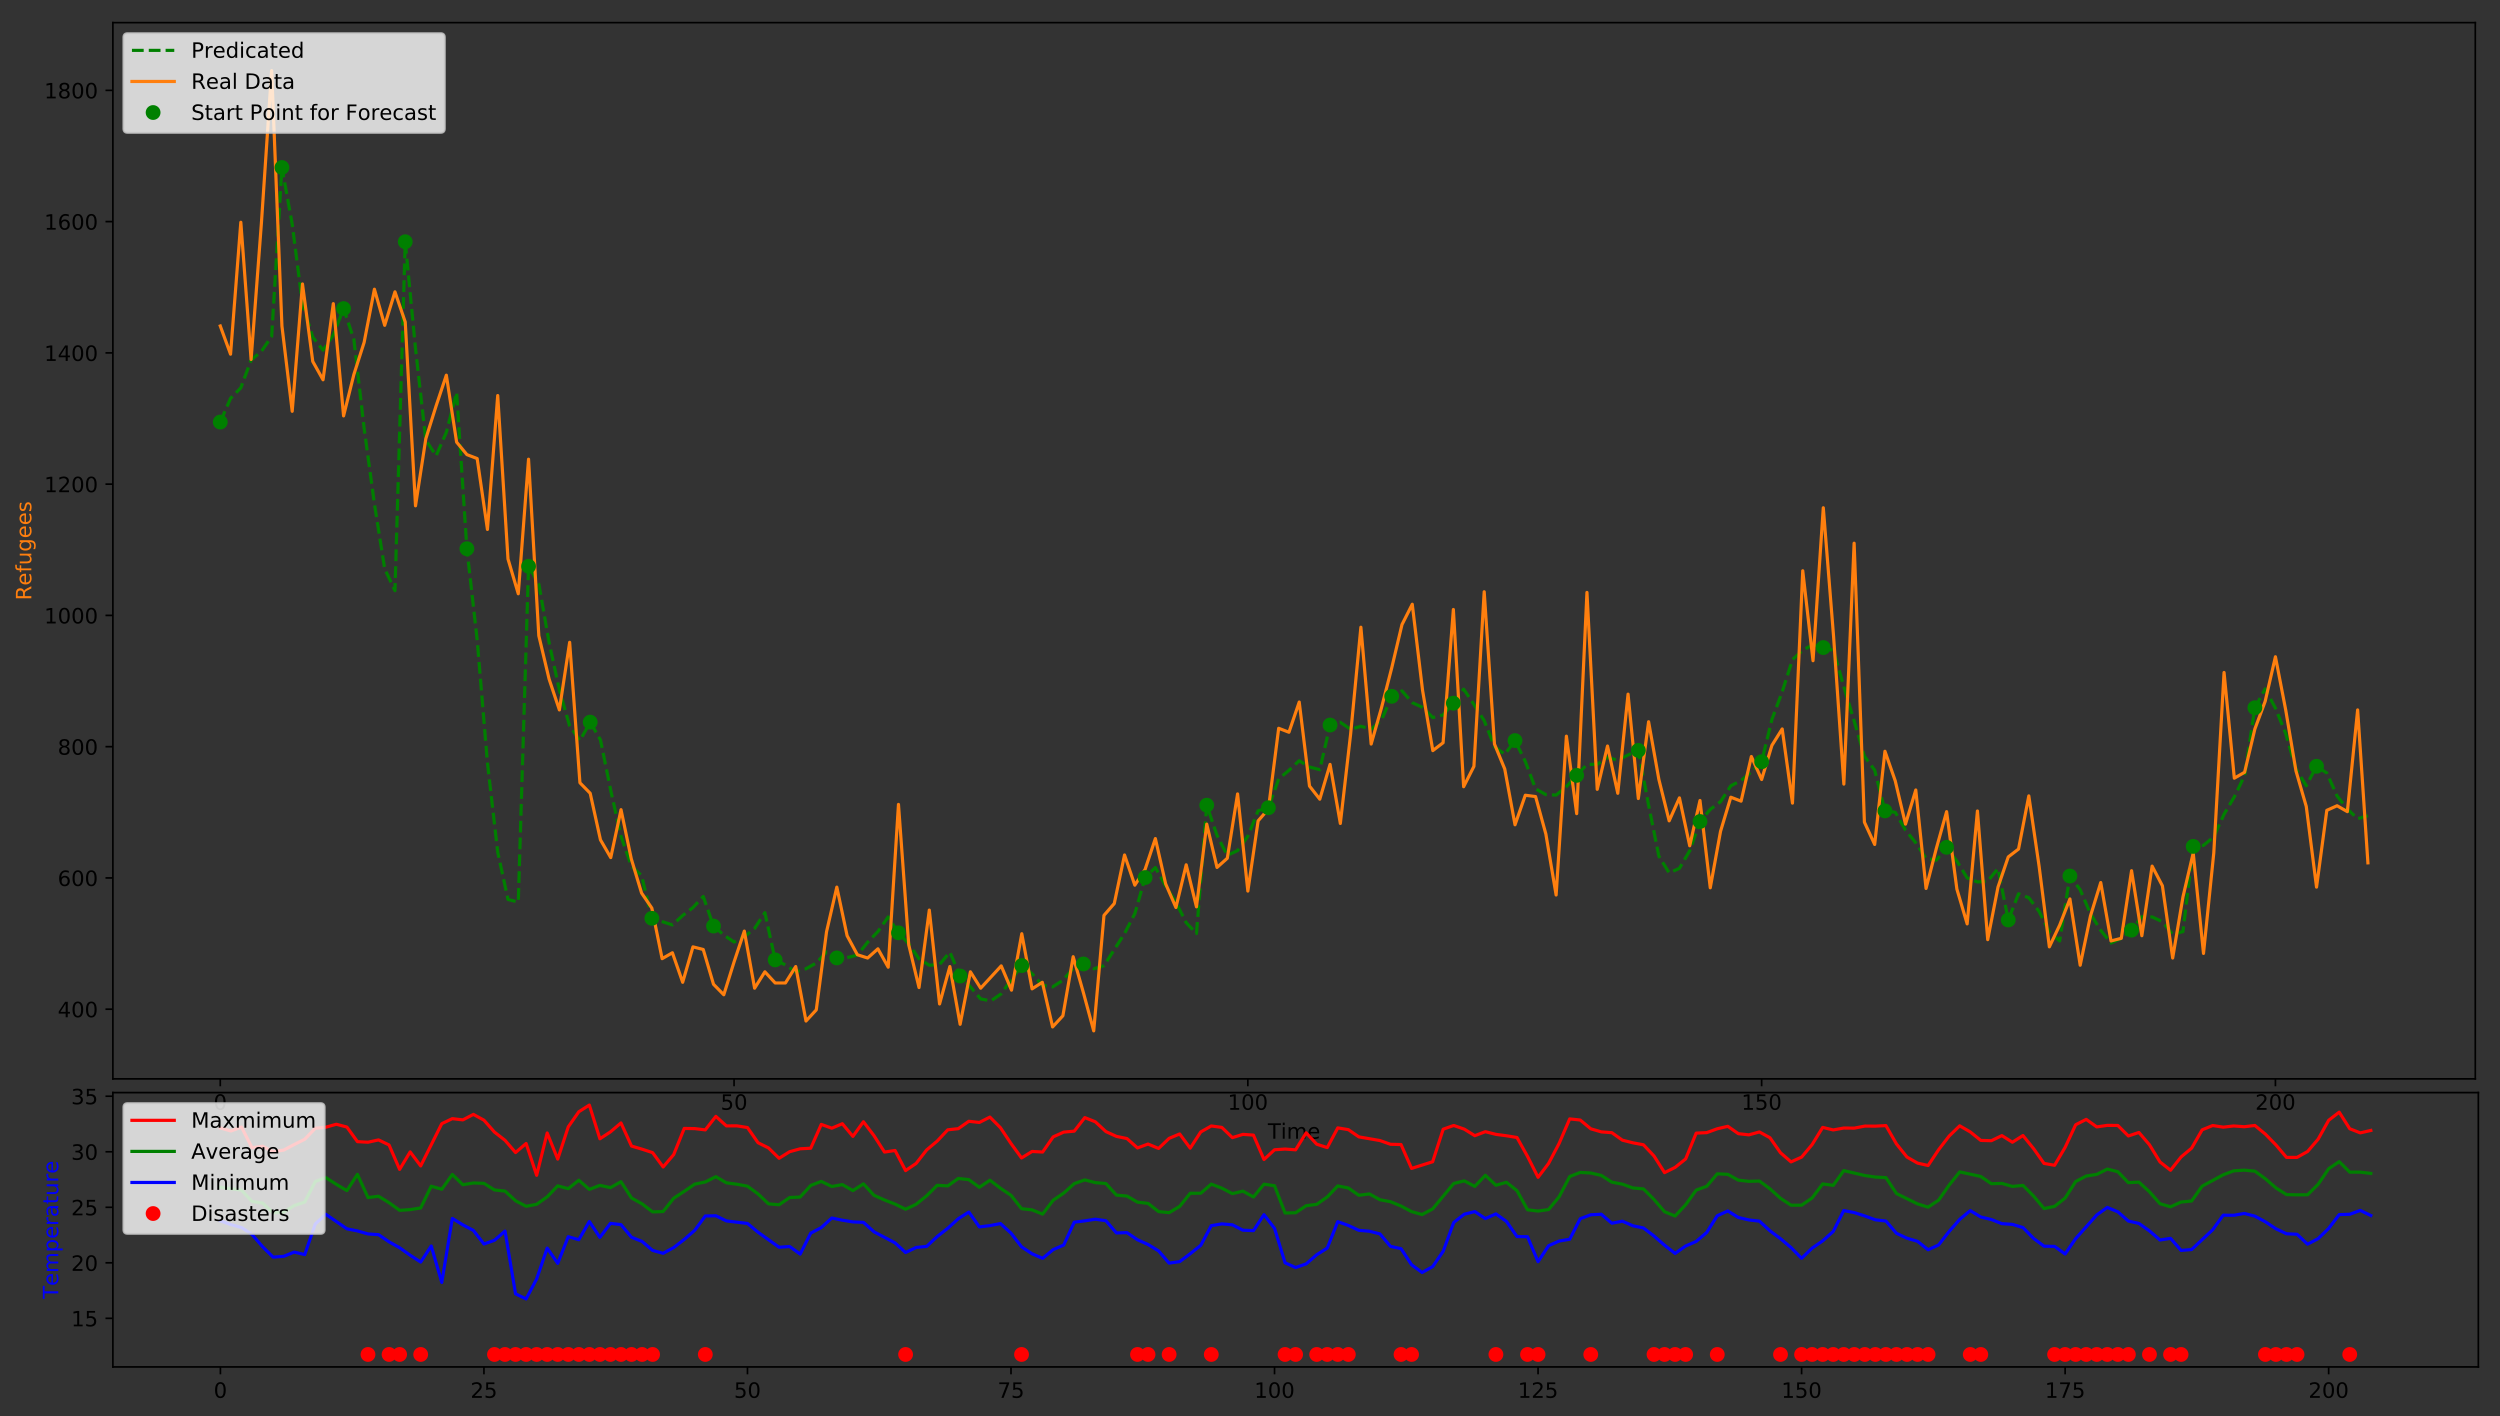 <?xml version="1.0" encoding="utf-8" standalone="no"?>
<!DOCTYPE svg PUBLIC "-//W3C//DTD SVG 1.1//EN"
  "http://www.w3.org/Graphics/SVG/1.1/DTD/svg11.dtd">
<!-- Created with matplotlib (http://matplotlib.org/) -->
<svg height="669pt" version="1.1" viewBox="0 0 1181 669" width="1181pt" xmlns="http://www.w3.org/2000/svg" xmlns:xlink="http://www.w3.org/1999/xlink">
 <rect x="0" y="0" width="1181" height="669" fill="#333333" stroke="none"/>
 <defs>
  <style type="text/css">
*{stroke-linecap:butt;stroke-linejoin:round;}
  </style>
 </defs>
 <g id="figure_1">
  <g id="patch_1">
   <path d="M 0 669.618 
L 1181.468 669.618 
L 1181.468 -0 
L 0 -0 
z
" style="fill:none;"/>
  </g>
  <g id="axes_1">
   <g id="patch_2">
    <path d="M 53.328 509.66 
L 1169.328 509.66 
L 1169.328 10.7 
L 53.328 10.7 
z
" style="fill:none;"/>
   </g>
   <g id="matplotlib.axis_1">
    <g id="xtick_1">
     <g id="line2d_1">
      <defs>
       <path d="M 0 0 
L 0 3.5 
" id="m9b15951f01" style="stroke:#000000;stroke-width:0.8;"/>
      </defs>
      <g>
       <use style="stroke:#000000;stroke-width:0.8;" x="104.055" xlink:href="#m9b15951f01" y="509.66"/>
      </g>
     </g>
     <g id="text_1">
      <!-- 0 -->
      <defs>
       <path d="M 31.781 66.406 
Q 24.172 66.406 20.328 58.906 
Q 16.5 51.422 16.5 36.375 
Q 16.5 21.391 20.328 13.891 
Q 24.172 6.391 31.781 6.391 
Q 39.453 6.391 43.281 13.891 
Q 47.125 21.391 47.125 36.375 
Q 47.125 51.422 43.281 58.906 
Q 39.453 66.406 31.781 66.406 
z
M 31.781 74.219 
Q 44.047 74.219 50.516 64.516 
Q 56.984 54.828 56.984 36.375 
Q 56.984 17.969 50.516 8.266 
Q 44.047 -1.422 31.781 -1.422 
Q 19.531 -1.422 13.062 8.266 
Q 6.594 17.969 6.594 36.375 
Q 6.594 54.828 13.062 64.516 
Q 19.531 74.219 31.781 74.219 
z
" id="DejaVuSans-30"/>
      </defs>
      <g transform="translate(100.874 524.258)scale(0.1 -0.1)">
       <use xlink:href="#DejaVuSans-30"/>
      </g>
     </g>
    </g>
    <g id="xtick_2">
     <g id="line2d_2">
      <g>
       <use style="stroke:#000000;stroke-width:0.8;" x="346.77" xlink:href="#m9b15951f01" y="509.66"/>
      </g>
     </g>
     <g id="text_2">
      <!-- 50 -->
      <defs>
       <path d="M 10.797 72.906 
L 49.516 72.906 
L 49.516 64.594 
L 19.828 64.594 
L 19.828 46.734 
Q 21.969 47.469 24.109 47.828 
Q 26.266 48.188 28.422 48.188 
Q 40.625 48.188 47.75 41.5 
Q 54.891 34.812 54.891 23.391 
Q 54.891 11.625 47.562 5.094 
Q 40.234 -1.422 26.906 -1.422 
Q 22.312 -1.422 17.547 -0.641 
Q 12.797 0.141 7.719 1.703 
L 7.719 11.625 
Q 12.109 9.234 16.797 8.062 
Q 21.484 6.891 26.703 6.891 
Q 35.156 6.891 40.078 11.328 
Q 45.016 15.766 45.016 23.391 
Q 45.016 31 40.078 35.438 
Q 35.156 39.891 26.703 39.891 
Q 22.75 39.891 18.812 39.016 
Q 14.891 38.141 10.797 36.281 
z
" id="DejaVuSans-35"/>
      </defs>
      <g transform="translate(340.407 524.258)scale(0.1 -0.1)">
       <use xlink:href="#DejaVuSans-35"/>
       <use x="63.623" xlink:href="#DejaVuSans-30"/>
      </g>
     </g>
    </g>
    <g id="xtick_3">
     <g id="line2d_3">
      <g>
       <use style="stroke:#000000;stroke-width:0.8;" x="589.484" xlink:href="#m9b15951f01" y="509.66"/>
      </g>
     </g>
     <g id="text_3">
      <!-- 100 -->
      <defs>
       <path d="M 12.406 8.297 
L 28.516 8.297 
L 28.516 63.922 
L 10.984 60.406 
L 10.984 69.391 
L 28.422 72.906 
L 38.281 72.906 
L 38.281 8.297 
L 54.391 8.297 
L 54.391 0 
L 12.406 0 
z
" id="DejaVuSans-31"/>
      </defs>
      <g transform="translate(579.94 524.258)scale(0.1 -0.1)">
       <use xlink:href="#DejaVuSans-31"/>
       <use x="63.623" xlink:href="#DejaVuSans-30"/>
       <use x="127.246" xlink:href="#DejaVuSans-30"/>
      </g>
     </g>
    </g>
    <g id="xtick_4">
     <g id="line2d_4">
      <g>
       <use style="stroke:#000000;stroke-width:0.8;" x="832.198" xlink:href="#m9b15951f01" y="509.66"/>
      </g>
     </g>
     <g id="text_4">
      <!-- 150 -->
      <g transform="translate(822.654 524.258)scale(0.1 -0.1)">
       <use xlink:href="#DejaVuSans-31"/>
       <use x="63.623" xlink:href="#DejaVuSans-35"/>
       <use x="127.246" xlink:href="#DejaVuSans-30"/>
      </g>
     </g>
    </g>
    <g id="xtick_5">
     <g id="line2d_5">
      <g>
       <use style="stroke:#000000;stroke-width:0.8;" x="1074.912" xlink:href="#m9b15951f01" y="509.66"/>
      </g>
     </g>
     <g id="text_5">
      <!-- 200 -->
      <defs>
       <path d="M 19.188 8.297 
L 53.609 8.297 
L 53.609 0 
L 7.328 0 
L 7.328 8.297 
Q 12.938 14.109 22.625 23.891 
Q 32.328 33.688 34.812 36.531 
Q 39.547 41.844 41.422 45.531 
Q 43.312 49.219 43.312 52.781 
Q 43.312 58.594 39.234 62.25 
Q 35.156 65.922 28.609 65.922 
Q 23.969 65.922 18.812 64.312 
Q 13.672 62.703 7.812 59.422 
L 7.812 69.391 
Q 13.766 71.781 18.938 73 
Q 24.125 74.219 28.422 74.219 
Q 39.75 74.219 46.484 68.547 
Q 53.219 62.891 53.219 53.422 
Q 53.219 48.922 51.531 44.891 
Q 49.859 40.875 45.406 35.406 
Q 44.188 33.984 37.641 27.219 
Q 31.109 20.453 19.188 8.297 
z
" id="DejaVuSans-32"/>
      </defs>
      <g transform="translate(1065.369 524.258)scale(0.1 -0.1)">
       <use xlink:href="#DejaVuSans-32"/>
       <use x="63.623" xlink:href="#DejaVuSans-30"/>
       <use x="127.246" xlink:href="#DejaVuSans-30"/>
      </g>
     </g>
    </g>
    <g id="text_6">
     <!-- Time -->
     <defs>
      <path d="M -0.297 72.906 
L 61.375 72.906 
L 61.375 64.594 
L 35.5 64.594 
L 35.5 0 
L 25.594 0 
L 25.594 64.594 
L -0.297 64.594 
z
" id="DejaVuSans-54"/>
      <path d="M 9.422 54.688 
L 18.406 54.688 
L 18.406 0 
L 9.422 0 
z
M 9.422 75.984 
L 18.406 75.984 
L 18.406 64.594 
L 9.422 64.594 
z
" id="DejaVuSans-69"/>
      <path d="M 52 44.188 
Q 55.375 50.25 60.062 53.125 
Q 64.75 56 71.094 56 
Q 79.641 56 84.281 50.016 
Q 88.922 44.047 88.922 33.016 
L 88.922 0 
L 79.891 0 
L 79.891 32.719 
Q 79.891 40.578 77.094 44.375 
Q 74.312 48.188 68.609 48.188 
Q 61.625 48.188 57.562 43.547 
Q 53.516 38.922 53.516 30.906 
L 53.516 0 
L 44.484 0 
L 44.484 32.719 
Q 44.484 40.625 41.703 44.406 
Q 38.922 48.188 33.109 48.188 
Q 26.219 48.188 22.156 43.531 
Q 18.109 38.875 18.109 30.906 
L 18.109 0 
L 9.078 0 
L 9.078 54.688 
L 18.109 54.688 
L 18.109 46.188 
Q 21.188 51.219 25.484 53.609 
Q 29.781 56 35.688 56 
Q 41.656 56 45.828 52.969 
Q 50 49.953 52 44.188 
z
" id="DejaVuSans-6d"/>
      <path d="M 56.203 29.594 
L 56.203 25.203 
L 14.891 25.203 
Q 15.484 15.922 20.484 11.062 
Q 25.484 6.203 34.422 6.203 
Q 39.594 6.203 44.453 7.469 
Q 49.312 8.734 54.109 11.281 
L 54.109 2.781 
Q 49.266 0.734 44.188 -0.344 
Q 39.109 -1.422 33.891 -1.422 
Q 20.797 -1.422 13.156 6.188 
Q 5.516 13.812 5.516 26.812 
Q 5.516 40.234 12.766 48.109 
Q 20.016 56 32.328 56 
Q 43.359 56 49.781 48.891 
Q 56.203 41.797 56.203 29.594 
z
M 47.219 32.234 
Q 47.125 39.594 43.094 43.984 
Q 39.062 48.391 32.422 48.391 
Q 24.906 48.391 20.391 44.141 
Q 15.875 39.891 15.188 32.172 
z
" id="DejaVuSans-65"/>
     </defs>
     <g transform="translate(598.941 537.937)scale(0.1 -0.1)">
      <use xlink:href="#DejaVuSans-54"/>
      <use x="61.037" xlink:href="#DejaVuSans-69"/>
      <use x="88.82" xlink:href="#DejaVuSans-6d"/>
      <use x="186.232" xlink:href="#DejaVuSans-65"/>
     </g>
    </g>
   </g>
   <g id="matplotlib.axis_2">
    <g id="ytick_1">
     <g id="line2d_6">
      <defs>
       <path d="M 0 0 
L -3.5 0 
" id="m1bdc5348dc" style="stroke:#000000;stroke-width:0.8;"/>
      </defs>
      <g>
       <use style="stroke:#000000;stroke-width:0.8;" x="53.328" xlink:href="#m1bdc5348dc" y="476.748"/>
      </g>
     </g>
     <g id="text_7">
      <!-- 400 -->
      <defs>
       <path d="M 37.797 64.312 
L 12.891 25.391 
L 37.797 25.391 
z
M 35.203 72.906 
L 47.609 72.906 
L 47.609 25.391 
L 58.016 25.391 
L 58.016 17.188 
L 47.609 17.188 
L 47.609 0 
L 37.797 0 
L 37.797 17.188 
L 4.891 17.188 
L 4.891 26.703 
z
" id="DejaVuSans-34"/>
      </defs>
      <g transform="translate(27.241 480.548)scale(0.1 -0.1)">
       <use xlink:href="#DejaVuSans-34"/>
       <use x="63.623" xlink:href="#DejaVuSans-30"/>
       <use x="127.246" xlink:href="#DejaVuSans-30"/>
      </g>
     </g>
    </g>
    <g id="ytick_2">
     <g id="line2d_7">
      <g>
       <use style="stroke:#000000;stroke-width:0.8;" x="53.328" xlink:href="#m1bdc5348dc" y="414.739"/>
      </g>
     </g>
     <g id="text_8">
      <!-- 600 -->
      <defs>
       <path d="M 33.016 40.375 
Q 26.375 40.375 22.484 35.828 
Q 18.609 31.297 18.609 23.391 
Q 18.609 15.531 22.484 10.953 
Q 26.375 6.391 33.016 6.391 
Q 39.656 6.391 43.531 10.953 
Q 47.406 15.531 47.406 23.391 
Q 47.406 31.297 43.531 35.828 
Q 39.656 40.375 33.016 40.375 
z
M 52.594 71.297 
L 52.594 62.312 
Q 48.875 64.062 45.094 64.984 
Q 41.312 65.922 37.594 65.922 
Q 27.828 65.922 22.672 59.328 
Q 17.531 52.734 16.797 39.406 
Q 19.672 43.656 24.016 45.922 
Q 28.375 48.188 33.594 48.188 
Q 44.578 48.188 50.953 41.516 
Q 57.328 34.859 57.328 23.391 
Q 57.328 12.156 50.688 5.359 
Q 44.047 -1.422 33.016 -1.422 
Q 20.359 -1.422 13.672 8.266 
Q 6.984 17.969 6.984 36.375 
Q 6.984 53.656 15.188 63.938 
Q 23.391 74.219 37.203 74.219 
Q 40.922 74.219 44.703 73.484 
Q 48.484 72.75 52.594 71.297 
z
" id="DejaVuSans-36"/>
      </defs>
      <g transform="translate(27.241 418.538)scale(0.1 -0.1)">
       <use xlink:href="#DejaVuSans-36"/>
       <use x="63.623" xlink:href="#DejaVuSans-30"/>
       <use x="127.246" xlink:href="#DejaVuSans-30"/>
      </g>
     </g>
    </g>
    <g id="ytick_3">
     <g id="line2d_8">
      <g>
       <use style="stroke:#000000;stroke-width:0.8;" x="53.328" xlink:href="#m1bdc5348dc" y="352.729"/>
      </g>
     </g>
     <g id="text_9">
      <!-- 800 -->
      <defs>
       <path d="M 31.781 34.625 
Q 24.75 34.625 20.719 30.859 
Q 16.703 27.094 16.703 20.516 
Q 16.703 13.922 20.719 10.156 
Q 24.75 6.391 31.781 6.391 
Q 38.812 6.391 42.859 10.172 
Q 46.922 13.969 46.922 20.516 
Q 46.922 27.094 42.891 30.859 
Q 38.875 34.625 31.781 34.625 
z
M 21.922 38.812 
Q 15.578 40.375 12.031 44.719 
Q 8.5 49.078 8.5 55.328 
Q 8.5 64.062 14.719 69.141 
Q 20.953 74.219 31.781 74.219 
Q 42.672 74.219 48.875 69.141 
Q 55.078 64.062 55.078 55.328 
Q 55.078 49.078 51.531 44.719 
Q 48 40.375 41.703 38.812 
Q 48.828 37.156 52.797 32.312 
Q 56.781 27.484 56.781 20.516 
Q 56.781 9.906 50.312 4.234 
Q 43.844 -1.422 31.781 -1.422 
Q 19.734 -1.422 13.25 4.234 
Q 6.781 9.906 6.781 20.516 
Q 6.781 27.484 10.781 32.312 
Q 14.797 37.156 21.922 38.812 
z
M 18.312 54.391 
Q 18.312 48.734 21.844 45.562 
Q 25.391 42.391 31.781 42.391 
Q 38.141 42.391 41.719 45.562 
Q 45.312 48.734 45.312 54.391 
Q 45.312 60.062 41.719 63.234 
Q 38.141 66.406 31.781 66.406 
Q 25.391 66.406 21.844 63.234 
Q 18.312 60.062 18.312 54.391 
z
" id="DejaVuSans-38"/>
      </defs>
      <g transform="translate(27.241 356.529)scale(0.1 -0.1)">
       <use xlink:href="#DejaVuSans-38"/>
       <use x="63.623" xlink:href="#DejaVuSans-30"/>
       <use x="127.246" xlink:href="#DejaVuSans-30"/>
      </g>
     </g>
    </g>
    <g id="ytick_4">
     <g id="line2d_9">
      <g>
       <use style="stroke:#000000;stroke-width:0.8;" x="53.328" xlink:href="#m1bdc5348dc" y="290.72"/>
      </g>
     </g>
     <g id="text_10">
      <!-- 1000 -->
      <g transform="translate(20.878 294.519)scale(0.1 -0.1)">
       <use xlink:href="#DejaVuSans-31"/>
       <use x="63.623" xlink:href="#DejaVuSans-30"/>
       <use x="127.246" xlink:href="#DejaVuSans-30"/>
       <use x="190.869" xlink:href="#DejaVuSans-30"/>
      </g>
     </g>
    </g>
    <g id="ytick_5">
     <g id="line2d_10">
      <g>
       <use style="stroke:#000000;stroke-width:0.8;" x="53.328" xlink:href="#m1bdc5348dc" y="228.71"/>
      </g>
     </g>
     <g id="text_11">
      <!-- 1200 -->
      <g transform="translate(20.878 232.509)scale(0.1 -0.1)">
       <use xlink:href="#DejaVuSans-31"/>
       <use x="63.623" xlink:href="#DejaVuSans-32"/>
       <use x="127.246" xlink:href="#DejaVuSans-30"/>
       <use x="190.869" xlink:href="#DejaVuSans-30"/>
      </g>
     </g>
    </g>
    <g id="ytick_6">
     <g id="line2d_11">
      <g>
       <use style="stroke:#000000;stroke-width:0.8;" x="53.328" xlink:href="#m1bdc5348dc" y="166.701"/>
      </g>
     </g>
     <g id="text_12">
      <!-- 1400 -->
      <g transform="translate(20.878 170.5)scale(0.1 -0.1)">
       <use xlink:href="#DejaVuSans-31"/>
       <use x="63.623" xlink:href="#DejaVuSans-34"/>
       <use x="127.246" xlink:href="#DejaVuSans-30"/>
       <use x="190.869" xlink:href="#DejaVuSans-30"/>
      </g>
     </g>
    </g>
    <g id="ytick_7">
     <g id="line2d_12">
      <g>
       <use style="stroke:#000000;stroke-width:0.8;" x="53.328" xlink:href="#m1bdc5348dc" y="104.691"/>
      </g>
     </g>
     <g id="text_13">
      <!-- 1600 -->
      <g transform="translate(20.878 108.49)scale(0.1 -0.1)">
       <use xlink:href="#DejaVuSans-31"/>
       <use x="63.623" xlink:href="#DejaVuSans-36"/>
       <use x="127.246" xlink:href="#DejaVuSans-30"/>
       <use x="190.869" xlink:href="#DejaVuSans-30"/>
      </g>
     </g>
    </g>
    <g id="ytick_8">
     <g id="line2d_13">
      <g>
       <use style="stroke:#000000;stroke-width:0.8;" x="53.328" xlink:href="#m1bdc5348dc" y="42.681"/>
      </g>
     </g>
     <g id="text_14">
      <!-- 1800 -->
      <g transform="translate(20.878 46.481)scale(0.1 -0.1)">
       <use xlink:href="#DejaVuSans-31"/>
       <use x="63.623" xlink:href="#DejaVuSans-38"/>
       <use x="127.246" xlink:href="#DejaVuSans-30"/>
       <use x="190.869" xlink:href="#DejaVuSans-30"/>
      </g>
     </g>
    </g>
    <g id="text_15">
     <!-- Refugees -->
     <defs>
      <path d="M 44.391 34.188 
Q 47.562 33.109 50.562 29.594 
Q 53.562 26.078 56.594 19.922 
L 66.609 0 
L 56 0 
L 46.688 18.703 
Q 43.062 26.031 39.672 28.422 
Q 36.281 30.812 30.422 30.812 
L 19.672 30.812 
L 19.672 0 
L 9.812 0 
L 9.812 72.906 
L 32.078 72.906 
Q 44.578 72.906 50.734 67.672 
Q 56.891 62.453 56.891 51.906 
Q 56.891 45.016 53.688 40.469 
Q 50.484 35.938 44.391 34.188 
z
M 19.672 64.797 
L 19.672 38.922 
L 32.078 38.922 
Q 39.203 38.922 42.844 42.219 
Q 46.484 45.516 46.484 51.906 
Q 46.484 58.297 42.844 61.547 
Q 39.203 64.797 32.078 64.797 
z
" id="DejaVuSans-52"/>
      <path d="M 37.109 75.984 
L 37.109 68.5 
L 28.516 68.5 
Q 23.688 68.5 21.797 66.547 
Q 19.922 64.594 19.922 59.516 
L 19.922 54.688 
L 34.719 54.688 
L 34.719 47.703 
L 19.922 47.703 
L 19.922 0 
L 10.891 0 
L 10.891 47.703 
L 2.297 47.703 
L 2.297 54.688 
L 10.891 54.688 
L 10.891 58.5 
Q 10.891 67.625 15.141 71.797 
Q 19.391 75.984 28.609 75.984 
z
" id="DejaVuSans-66"/>
      <path d="M 8.5 21.578 
L 8.5 54.688 
L 17.484 54.688 
L 17.484 21.922 
Q 17.484 14.156 20.5 10.266 
Q 23.531 6.391 29.594 6.391 
Q 36.859 6.391 41.078 11.031 
Q 45.312 15.672 45.312 23.688 
L 45.312 54.688 
L 54.297 54.688 
L 54.297 0 
L 45.312 0 
L 45.312 8.406 
Q 42.047 3.422 37.719 1 
Q 33.406 -1.422 27.688 -1.422 
Q 18.266 -1.422 13.375 4.438 
Q 8.5 10.297 8.5 21.578 
z
M 31.109 56 
z
" id="DejaVuSans-75"/>
      <path d="M 45.406 27.984 
Q 45.406 37.75 41.375 43.109 
Q 37.359 48.484 30.078 48.484 
Q 22.859 48.484 18.828 43.109 
Q 14.797 37.75 14.797 27.984 
Q 14.797 18.266 18.828 12.891 
Q 22.859 7.516 30.078 7.516 
Q 37.359 7.516 41.375 12.891 
Q 45.406 18.266 45.406 27.984 
z
M 54.391 6.781 
Q 54.391 -7.172 48.188 -13.984 
Q 42 -20.797 29.203 -20.797 
Q 24.469 -20.797 20.266 -20.094 
Q 16.062 -19.391 12.109 -17.922 
L 12.109 -9.188 
Q 16.062 -11.328 19.922 -12.344 
Q 23.781 -13.375 27.781 -13.375 
Q 36.625 -13.375 41.016 -8.766 
Q 45.406 -4.156 45.406 5.172 
L 45.406 9.625 
Q 42.625 4.781 38.281 2.391 
Q 33.938 0 27.875 0 
Q 17.828 0 11.672 7.656 
Q 5.516 15.328 5.516 27.984 
Q 5.516 40.672 11.672 48.328 
Q 17.828 56 27.875 56 
Q 33.938 56 38.281 53.609 
Q 42.625 51.219 45.406 46.391 
L 45.406 54.688 
L 54.391 54.688 
z
" id="DejaVuSans-67"/>
      <path d="M 44.281 53.078 
L 44.281 44.578 
Q 40.484 46.531 36.375 47.5 
Q 32.281 48.484 27.875 48.484 
Q 21.188 48.484 17.844 46.438 
Q 14.5 44.391 14.5 40.281 
Q 14.5 37.156 16.891 35.375 
Q 19.281 33.594 26.516 31.984 
L 29.594 31.297 
Q 39.156 29.25 43.188 25.516 
Q 47.219 21.781 47.219 15.094 
Q 47.219 7.469 41.188 3.016 
Q 35.156 -1.422 24.609 -1.422 
Q 20.219 -1.422 15.453 -0.562 
Q 10.688 0.297 5.422 2 
L 5.422 11.281 
Q 10.406 8.688 15.234 7.391 
Q 20.062 6.109 24.812 6.109 
Q 31.156 6.109 34.562 8.281 
Q 37.984 10.453 37.984 14.406 
Q 37.984 18.062 35.516 20.016 
Q 33.062 21.969 24.703 23.781 
L 21.578 24.516 
Q 13.234 26.266 9.516 29.906 
Q 5.812 33.547 5.812 39.891 
Q 5.812 47.609 11.281 51.797 
Q 16.75 56 26.812 56 
Q 31.781 56 36.172 55.266 
Q 40.578 54.547 44.281 53.078 
z
" id="DejaVuSans-73"/>
     </defs>
     <g style="fill:#ff7f0e;" transform="translate(14.798 283.589)rotate(-90)scale(0.1 -0.1)">
      <use xlink:href="#DejaVuSans-52"/>
      <use x="69.42" xlink:href="#DejaVuSans-65"/>
      <use x="130.943" xlink:href="#DejaVuSans-66"/>
      <use x="166.148" xlink:href="#DejaVuSans-75"/>
      <use x="229.527" xlink:href="#DejaVuSans-67"/>
      <use x="293.004" xlink:href="#DejaVuSans-65"/>
      <use x="354.527" xlink:href="#DejaVuSans-65"/>
      <use x="416.051" xlink:href="#DejaVuSans-73"/>
     </g>
    </g>
   </g>
   <g id="line2d_14">
    <path clip-path="url(#p280872335e)" d="M 104.055 199.376 
L 108.91 188.189 
L 113.764 183.228 
L 118.618 170.074 
L 123.473 165.992 
L 128.327 158.93 
L 133.181 79.136 
L 138.035 105.876 
L 142.89 143.634 
L 147.744 159.218 
L 152.598 165.426 
L 157.453 158.28 
L 162.307 145.781 
L 167.161 160.287 
L 172.015 202.315 
L 176.87 237.987 
L 181.724 268.695 
L 186.578 279.018 
L 191.433 114.201 
L 196.287 164.655 
L 201.141 207.824 
L 205.995 215.323 
L 210.85 204.256 
L 215.704 185.377 
L 220.558 259.22 
L 225.413 302.218 
L 230.267 360.341 
L 235.121 402.535 
L 239.975 424.899 
L 244.83 426.151 
L 249.684 267.512 
L 254.538 275.827 
L 259.393 303.556 
L 264.247 325.891 
L 269.101 342.96 
L 273.955 349.823 
L 278.81 341.143 
L 283.664 349.539 
L 288.518 373.445 
L 293.372 395.105 
L 298.227 409.102 
L 303.081 413.631 
L 307.935 433.804 
L 317.644 436.928 
L 322.498 432.497 
L 327.352 428.742 
L 332.207 423.497 
L 337.061 437.465 
L 341.915 441.71 
L 346.77 445.004 
L 351.624 442.508 
L 356.478 438.591 
L 361.332 431.156 
L 366.187 453.451 
L 371.041 455.831 
L 375.895 459.09 
L 380.75 457.647 
L 385.604 454.909 
L 390.458 449.749 
L 395.312 452.521 
L 400.167 452.374 
L 405.021 451.195 
L 409.875 445.129 
L 414.73 440.065 
L 419.584 433.16 
L 424.438 440.663 
L 429.292 445.866 
L 434.147 452.979 
L 439.001 455.993 
L 443.855 455.606 
L 448.71 449.796 
L 453.564 461.072 
L 458.418 466.205 
L 463.272 471.888 
L 468.127 472.839 
L 472.981 469.457 
L 477.835 462.633 
L 482.69 456.125 
L 487.544 459.98 
L 492.398 465.408 
L 497.252 466.209 
L 502.107 463.082 
L 506.961 457.449 
L 511.815 455.383 
L 516.67 457.651 
L 521.524 456.197 
L 531.232 440.994 
L 536.087 431.615 
L 540.941 414.554 
L 545.795 409.836 
L 550.65 418.532 
L 555.504 426.252 
L 560.358 435.892 
L 565.212 440.985 
L 570.067 380.381 
L 574.921 394.656 
L 579.775 404.082 
L 584.63 401.813 
L 589.484 395.038 
L 594.338 383.001 
L 599.192 381.569 
L 604.047 367.975 
L 608.901 363.908 
L 613.755 359.357 
L 618.61 362.333 
L 623.464 363.59 
L 628.318 342.521 
L 633.172 341.226 
L 638.027 344.536 
L 642.881 343.076 
L 647.735 344.493 
L 652.59 340.198 
L 657.444 328.931 
L 662.298 326.379 
L 667.152 331.94 
L 672.007 334.145 
L 676.861 338.977 
L 681.715 337.731 
L 686.57 332.197 
L 691.424 325.554 
L 696.278 332.776 
L 701.132 340.432 
L 705.987 352.699 
L 710.841 356.339 
L 715.695 349.85 
L 720.55 359.715 
L 725.404 372.652 
L 730.258 375.36 
L 735.112 375.587 
L 739.967 371.617 
L 744.821 366.283 
L 749.675 361.143 
L 754.53 361.052 
L 759.384 357.798 
L 764.238 359.15 
L 769.092 356.657 
L 773.947 354.482 
L 778.801 380.383 
L 783.655 404.475 
L 788.51 412.34 
L 793.364 410.202 
L 798.218 401.892 
L 803.072 388.082 
L 807.927 382.345 
L 812.781 378.722 
L 817.635 371.23 
L 822.49 368.722 
L 827.344 364.598 
L 832.198 359.843 
L 837.052 339.889 
L 841.907 326.801 
L 846.761 311.615 
L 851.615 307.122 
L 856.469 304.581 
L 866.178 307.27 
L 871.032 324.441 
L 875.887 340.54 
L 880.741 357.231 
L 885.595 363.807 
L 890.449 383.057 
L 895.304 383.712 
L 900.158 392.158 
L 905.012 398.145 
L 909.867 405.575 
L 914.721 406.353 
L 919.575 400.267 
L 924.429 406.825 
L 929.284 414.721 
L 934.138 416.643 
L 938.992 416.294 
L 943.847 410.279 
L 948.701 434.589 
L 953.555 422.228 
L 958.409 424.105 
L 963.264 430.55 
L 968.118 440.291 
L 972.972 444.516 
L 977.827 413.831 
L 982.681 420.332 
L 987.535 431.663 
L 992.389 439.5 
L 997.244 445.495 
L 1002.098 443.266 
L 1006.952 439.389 
L 1011.807 433.051 
L 1016.661 433.157 
L 1021.515 435.417 
L 1026.369 441.401 
L 1031.224 440.071 
L 1036.078 399.837 
L 1040.932 399.349 
L 1045.787 395.338 
L 1050.641 384.635 
L 1055.495 376.418 
L 1060.349 366.348 
L 1065.204 334.331 
L 1070.058 325.425 
L 1074.912 334.546 
L 1079.767 346.49 
L 1084.621 363.285 
L 1089.475 371.154 
L 1094.329 361.993 
L 1099.184 365.166 
L 1104.038 376.036 
L 1108.892 382.179 
L 1113.747 386.788 
L 1118.601 385.318 
L 1118.601 385.318 
" style="fill:none;stroke:#008000;stroke-dasharray:5.55,2.4;stroke-dashoffset:0;stroke-width:1.5;"/>
   </g>
   <g id="line2d_15">
    <path clip-path="url(#p280872335e)" d="M 104.055 153.989 
L 108.91 167.321 
L 113.764 105.001 
L 118.618 169.801 
L 123.473 105.621 
L 128.327 33.38 
L 133.181 153.989 
L 138.035 194.295 
L 142.89 134.146 
L 147.744 170.731 
L 152.598 179.413 
L 157.453 143.447 
L 162.307 196.465 
L 167.161 176.932 
L 172.015 161.74 
L 176.87 136.626 
L 181.724 153.679 
L 186.578 137.866 
L 191.433 152.128 
L 196.287 238.942 
L 201.141 207.317 
L 205.995 191.814 
L 210.85 177.242 
L 215.704 208.867 
L 220.558 214.758 
L 225.413 216.618 
L 230.267 250.103 
L 235.121 186.854 
L 239.975 264.056 
L 244.83 280.488 
L 249.684 216.928 
L 254.538 300.331 
L 259.393 320.794 
L 264.247 335.367 
L 269.101 303.432 
L 273.955 369.782 
L 278.81 374.743 
L 283.664 396.756 
L 288.518 405.127 
L 293.372 382.494 
L 298.227 405.747 
L 303.081 421.87 
L 307.935 429.001 
L 312.79 452.875 
L 317.644 450.084 
L 322.498 464.036 
L 327.352 447.294 
L 332.207 448.534 
L 337.061 464.967 
L 341.915 469.927 
L 346.77 454.425 
L 351.624 439.853 
L 356.478 466.827 
L 361.332 459.076 
L 366.187 464.347 
L 371.041 464.347 
L 375.895 456.595 
L 380.75 482.329 
L 385.604 477.058 
L 390.458 440.163 
L 395.312 419.08 
L 400.167 442.023 
L 405.021 451.014 
L 409.875 452.565 
L 414.73 448.224 
L 419.584 456.905 
L 424.438 380.013 
L 429.292 446.364 
L 434.147 466.517 
L 439.001 429.931 
L 443.855 474.268 
L 448.71 456.595 
L 453.564 483.88 
L 458.418 459.076 
L 463.272 466.827 
L 472.981 456.285 
L 477.835 467.757 
L 482.69 441.093 
L 487.544 467.137 
L 492.398 464.036 
L 497.252 485.12 
L 502.107 479.849 
L 506.961 451.945 
L 511.815 468.997 
L 516.67 486.98 
L 521.524 432.412 
L 526.378 426.831 
L 531.232 403.887 
L 536.087 418.149 
L 540.941 410.708 
L 545.795 396.136 
L 550.65 417.529 
L 555.504 428.691 
L 560.358 408.538 
L 565.212 428.381 
L 570.067 389.315 
L 574.921 409.778 
L 579.775 405.437 
L 584.63 375.053 
L 589.484 420.94 
L 594.338 387.765 
L 599.192 382.184 
L 604.047 344.048 
L 608.901 345.908 
L 613.755 331.646 
L 618.61 371.332 
L 623.464 377.533 
L 628.318 361.101 
L 633.172 389.005 
L 638.027 346.838 
L 642.881 296.301 
L 647.735 351.489 
L 652.59 334.436 
L 657.444 315.524 
L 662.298 295.06 
L 667.152 285.449 
L 672.007 326.065 
L 676.861 354.59 
L 681.715 350.869 
L 686.57 287.929 
L 691.424 371.642 
L 696.278 362.031 
L 701.132 279.558 
L 705.987 351.489 
L 710.841 363.271 
L 715.695 389.625 
L 720.55 375.673 
L 725.404 376.293 
L 730.258 393.966 
L 735.112 422.8 
L 739.967 347.769 
L 744.821 384.354 
L 749.675 279.868 
L 754.53 372.882 
L 759.384 352.419 
L 764.238 374.743 
L 769.092 327.925 
L 773.947 377.223 
L 778.801 340.947 
L 783.655 368.232 
L 788.51 387.765 
L 793.364 376.913 
L 798.218 399.547 
L 803.072 378.153 
L 807.927 419.39 
L 812.781 392.725 
L 817.635 376.603 
L 822.49 378.463 
L 827.344 357.38 
L 832.198 368.232 
L 837.052 352.109 
L 841.907 344.358 
L 846.761 379.393 
L 851.615 269.636 
L 856.469 312.113 
L 861.324 239.872 
L 866.178 300.641 
L 871.032 370.402 
L 875.887 256.614 
L 880.741 388.385 
L 885.595 398.926 
L 890.449 354.9 
L 895.304 368.852 
L 900.158 389.315 
L 905.012 373.192 
L 909.867 419.7 
L 914.721 400.787 
L 919.575 383.424 
L 924.429 420.01 
L 929.284 436.442 
L 934.138 383.114 
L 938.992 443.883 
L 943.847 419.08 
L 948.701 404.817 
L 953.555 401.097 
L 958.409 375.983 
L 963.264 409.158 
L 968.118 447.294 
L 972.972 437.062 
L 977.827 424.66 
L 982.681 455.975 
L 987.535 432.722 
L 992.389 416.909 
L 997.244 444.503 
L 1002.098 443.263 
L 1006.952 411.328 
L 1011.807 442.023 
L 1016.661 409.158 
L 1021.515 418.459 
L 1026.369 452.565 
L 1031.224 423.73 
L 1036.078 402.957 
L 1040.932 450.394 
L 1045.787 402.957 
L 1050.641 317.694 
L 1055.495 367.612 
L 1060.349 364.821 
L 1065.204 344.358 
L 1070.058 331.336 
L 1074.912 310.253 
L 1079.767 335.367 
L 1084.621 364.201 
L 1089.475 380.944 
L 1094.329 419.08 
L 1099.184 382.804 
L 1104.038 380.634 
L 1108.892 383.424 
L 1113.747 335.367 
L 1118.601 407.608 
L 1118.601 407.608 
" style="fill:none;stroke:#ff7f0e;stroke-linecap:square;stroke-width:1.5;"/>
   </g>
   <g id="line2d_16">
    <defs>
     <path d="M 0 3 
C 0.796 3 1.559 2.684 2.121 2.121 
C 2.684 1.559 3 0.796 3 0 
C 3 -0.796 2.684 -1.559 2.121 -2.121 
C 1.559 -2.684 0.796 -3 0 -3 
C -0.796 -3 -1.559 -2.684 -2.121 -2.121 
C -2.684 -1.559 -3 -0.796 -3 0 
C -3 0.796 -2.684 1.559 -2.121 2.121 
C -1.559 2.684 -0.796 3 0 3 
z
" id="mb564cb7330" style="stroke:#008000;"/>
    </defs>
    <g clip-path="url(#p280872335e)">
     <use style="fill:#008000;stroke:#008000;" x="104.055" xlink:href="#mb564cb7330" y="199.376"/>
     <use style="fill:#008000;stroke:#008000;" x="133.181" xlink:href="#mb564cb7330" y="79.136"/>
     <use style="fill:#008000;stroke:#008000;" x="162.307" xlink:href="#mb564cb7330" y="145.781"/>
     <use style="fill:#008000;stroke:#008000;" x="191.433" xlink:href="#mb564cb7330" y="114.201"/>
     <use style="fill:#008000;stroke:#008000;" x="220.558" xlink:href="#mb564cb7330" y="259.22"/>
     <use style="fill:#008000;stroke:#008000;" x="249.684" xlink:href="#mb564cb7330" y="267.512"/>
     <use style="fill:#008000;stroke:#008000;" x="278.81" xlink:href="#mb564cb7330" y="341.143"/>
     <use style="fill:#008000;stroke:#008000;" x="307.935" xlink:href="#mb564cb7330" y="433.804"/>
     <use style="fill:#008000;stroke:#008000;" x="337.061" xlink:href="#mb564cb7330" y="437.465"/>
     <use style="fill:#008000;stroke:#008000;" x="366.187" xlink:href="#mb564cb7330" y="453.451"/>
     <use style="fill:#008000;stroke:#008000;" x="395.312" xlink:href="#mb564cb7330" y="452.521"/>
     <use style="fill:#008000;stroke:#008000;" x="424.438" xlink:href="#mb564cb7330" y="440.663"/>
     <use style="fill:#008000;stroke:#008000;" x="453.564" xlink:href="#mb564cb7330" y="461.072"/>
     <use style="fill:#008000;stroke:#008000;" x="482.69" xlink:href="#mb564cb7330" y="456.125"/>
     <use style="fill:#008000;stroke:#008000;" x="511.815" xlink:href="#mb564cb7330" y="455.383"/>
     <use style="fill:#008000;stroke:#008000;" x="540.941" xlink:href="#mb564cb7330" y="414.554"/>
     <use style="fill:#008000;stroke:#008000;" x="570.067" xlink:href="#mb564cb7330" y="380.381"/>
     <use style="fill:#008000;stroke:#008000;" x="599.192" xlink:href="#mb564cb7330" y="381.569"/>
     <use style="fill:#008000;stroke:#008000;" x="628.318" xlink:href="#mb564cb7330" y="342.521"/>
     <use style="fill:#008000;stroke:#008000;" x="657.444" xlink:href="#mb564cb7330" y="328.931"/>
     <use style="fill:#008000;stroke:#008000;" x="686.57" xlink:href="#mb564cb7330" y="332.197"/>
     <use style="fill:#008000;stroke:#008000;" x="715.695" xlink:href="#mb564cb7330" y="349.85"/>
     <use style="fill:#008000;stroke:#008000;" x="744.821" xlink:href="#mb564cb7330" y="366.283"/>
     <use style="fill:#008000;stroke:#008000;" x="773.947" xlink:href="#mb564cb7330" y="354.482"/>
     <use style="fill:#008000;stroke:#008000;" x="803.072" xlink:href="#mb564cb7330" y="388.082"/>
     <use style="fill:#008000;stroke:#008000;" x="832.198" xlink:href="#mb564cb7330" y="359.843"/>
     <use style="fill:#008000;stroke:#008000;" x="861.324" xlink:href="#mb564cb7330" y="305.907"/>
     <use style="fill:#008000;stroke:#008000;" x="890.449" xlink:href="#mb564cb7330" y="383.057"/>
     <use style="fill:#008000;stroke:#008000;" x="919.575" xlink:href="#mb564cb7330" y="400.267"/>
     <use style="fill:#008000;stroke:#008000;" x="948.701" xlink:href="#mb564cb7330" y="434.589"/>
     <use style="fill:#008000;stroke:#008000;" x="977.827" xlink:href="#mb564cb7330" y="413.831"/>
     <use style="fill:#008000;stroke:#008000;" x="1006.952" xlink:href="#mb564cb7330" y="439.389"/>
     <use style="fill:#008000;stroke:#008000;" x="1036.078" xlink:href="#mb564cb7330" y="399.837"/>
     <use style="fill:#008000;stroke:#008000;" x="1065.204" xlink:href="#mb564cb7330" y="334.331"/>
     <use style="fill:#008000;stroke:#008000;" x="1094.329" xlink:href="#mb564cb7330" y="361.993"/>
    </g>
   </g>
   <g id="patch_3">
    <path d="M 53.328 509.66 
L 53.328 10.7 
" style="fill:none;stroke:#000000;stroke-linecap:square;stroke-linejoin:miter;stroke-width:0.8;"/>
   </g>
   <g id="patch_4">
    <path d="M 1169.328 509.66 
L 1169.328 10.7 
" style="fill:none;stroke:#000000;stroke-linecap:square;stroke-linejoin:miter;stroke-width:0.8;"/>
   </g>
   <g id="patch_5">
    <path d="M 53.328 509.66 
L 1169.328 509.66 
" style="fill:none;stroke:#000000;stroke-linecap:square;stroke-linejoin:miter;stroke-width:0.8;"/>
   </g>
   <g id="patch_6">
    <path d="M 53.328 10.7 
L 1169.328 10.7 
" style="fill:none;stroke:#000000;stroke-linecap:square;stroke-linejoin:miter;stroke-width:0.8;"/>
   </g>
   <g id="legend_1">
    <g id="patch_7">
     <path d="M 60.328 62.734 
L 208.103 62.734 
Q 210.103 62.734 210.103 60.734 
L 210.103 17.7 
Q 210.103 15.7 208.103 15.7 
L 60.328 15.7 
Q 58.328 15.7 58.328 17.7 
L 58.328 60.734 
Q 58.328 62.734 60.328 62.734 
z
" style="fill:#ffffff;opacity:0.8;stroke:#cccccc;stroke-linejoin:miter;"/>
    </g>
    <g id="line2d_17">
     <path d="M 62.328 23.798 
L 82.328 23.798 
" style="fill:none;stroke:#008000;stroke-dasharray:5.55,2.4;stroke-dashoffset:0;stroke-width:1.5;"/>
    </g>
    <g id="line2d_18"/>
    <g id="text_16">
     <!-- Predicated -->
     <defs>
      <path d="M 19.672 64.797 
L 19.672 37.406 
L 32.078 37.406 
Q 38.969 37.406 42.719 40.969 
Q 46.484 44.531 46.484 51.125 
Q 46.484 57.672 42.719 61.234 
Q 38.969 64.797 32.078 64.797 
z
M 9.812 72.906 
L 32.078 72.906 
Q 44.344 72.906 50.609 67.359 
Q 56.891 61.812 56.891 51.125 
Q 56.891 40.328 50.609 34.812 
Q 44.344 29.297 32.078 29.297 
L 19.672 29.297 
L 19.672 0 
L 9.812 0 
z
" id="DejaVuSans-50"/>
      <path d="M 41.109 46.297 
Q 39.594 47.172 37.812 47.578 
Q 36.031 48 33.891 48 
Q 26.266 48 22.188 43.047 
Q 18.109 38.094 18.109 28.812 
L 18.109 0 
L 9.078 0 
L 9.078 54.688 
L 18.109 54.688 
L 18.109 46.188 
Q 20.953 51.172 25.484 53.578 
Q 30.031 56 36.531 56 
Q 37.453 56 38.578 55.875 
Q 39.703 55.766 41.062 55.516 
z
" id="DejaVuSans-72"/>
      <path d="M 45.406 46.391 
L 45.406 75.984 
L 54.391 75.984 
L 54.391 0 
L 45.406 0 
L 45.406 8.203 
Q 42.578 3.328 38.25 0.953 
Q 33.938 -1.422 27.875 -1.422 
Q 17.969 -1.422 11.734 6.484 
Q 5.516 14.406 5.516 27.297 
Q 5.516 40.188 11.734 48.094 
Q 17.969 56 27.875 56 
Q 33.938 56 38.25 53.625 
Q 42.578 51.266 45.406 46.391 
z
M 14.797 27.297 
Q 14.797 17.391 18.875 11.75 
Q 22.953 6.109 30.078 6.109 
Q 37.203 6.109 41.297 11.75 
Q 45.406 17.391 45.406 27.297 
Q 45.406 37.203 41.297 42.844 
Q 37.203 48.484 30.078 48.484 
Q 22.953 48.484 18.875 42.844 
Q 14.797 37.203 14.797 27.297 
z
" id="DejaVuSans-64"/>
      <path d="M 48.781 52.594 
L 48.781 44.188 
Q 44.969 46.297 41.141 47.344 
Q 37.312 48.391 33.406 48.391 
Q 24.656 48.391 19.812 42.844 
Q 14.984 37.312 14.984 27.297 
Q 14.984 17.281 19.812 11.734 
Q 24.656 6.203 33.406 6.203 
Q 37.312 6.203 41.141 7.25 
Q 44.969 8.297 48.781 10.406 
L 48.781 2.094 
Q 45.016 0.344 40.984 -0.531 
Q 36.969 -1.422 32.422 -1.422 
Q 20.062 -1.422 12.781 6.344 
Q 5.516 14.109 5.516 27.297 
Q 5.516 40.672 12.859 48.328 
Q 20.219 56 33.016 56 
Q 37.156 56 41.109 55.141 
Q 45.062 54.297 48.781 52.594 
z
" id="DejaVuSans-63"/>
      <path d="M 34.281 27.484 
Q 23.391 27.484 19.188 25 
Q 14.984 22.516 14.984 16.5 
Q 14.984 11.719 18.141 8.906 
Q 21.297 6.109 26.703 6.109 
Q 34.188 6.109 38.703 11.406 
Q 43.219 16.703 43.219 25.484 
L 43.219 27.484 
z
M 52.203 31.203 
L 52.203 0 
L 43.219 0 
L 43.219 8.297 
Q 40.141 3.328 35.547 0.953 
Q 30.953 -1.422 24.312 -1.422 
Q 15.922 -1.422 10.953 3.297 
Q 6 8.016 6 15.922 
Q 6 25.141 12.172 29.828 
Q 18.359 34.516 30.609 34.516 
L 43.219 34.516 
L 43.219 35.406 
Q 43.219 41.609 39.141 45 
Q 35.062 48.391 27.688 48.391 
Q 23 48.391 18.547 47.266 
Q 14.109 46.141 10.016 43.891 
L 10.016 52.203 
Q 14.938 54.109 19.578 55.047 
Q 24.219 56 28.609 56 
Q 40.484 56 46.344 49.844 
Q 52.203 43.703 52.203 31.203 
z
" id="DejaVuSans-61"/>
      <path d="M 18.312 70.219 
L 18.312 54.688 
L 36.812 54.688 
L 36.812 47.703 
L 18.312 47.703 
L 18.312 18.016 
Q 18.312 11.328 20.141 9.422 
Q 21.969 7.516 27.594 7.516 
L 36.812 7.516 
L 36.812 0 
L 27.594 0 
Q 17.188 0 13.234 3.875 
Q 9.281 7.766 9.281 18.016 
L 9.281 47.703 
L 2.688 47.703 
L 2.688 54.688 
L 9.281 54.688 
L 9.281 70.219 
z
" id="DejaVuSans-74"/>
     </defs>
     <g transform="translate(90.328 27.298)scale(0.1 -0.1)">
      <use xlink:href="#DejaVuSans-50"/>
      <use x="60.287" xlink:href="#DejaVuSans-72"/>
      <use x="101.369" xlink:href="#DejaVuSans-65"/>
      <use x="162.893" xlink:href="#DejaVuSans-64"/>
      <use x="226.369" xlink:href="#DejaVuSans-69"/>
      <use x="254.152" xlink:href="#DejaVuSans-63"/>
      <use x="309.133" xlink:href="#DejaVuSans-61"/>
      <use x="370.412" xlink:href="#DejaVuSans-74"/>
      <use x="409.621" xlink:href="#DejaVuSans-65"/>
      <use x="471.145" xlink:href="#DejaVuSans-64"/>
     </g>
    </g>
    <g id="line2d_19">
     <path d="M 62.328 38.477 
L 82.328 38.477 
" style="fill:none;stroke:#ff7f0e;stroke-linecap:square;stroke-width:1.5;"/>
    </g>
    <g id="line2d_20"/>
    <g id="text_17">
     <!-- Real Data -->
     <defs>
      <path d="M 9.422 75.984 
L 18.406 75.984 
L 18.406 0 
L 9.422 0 
z
" id="DejaVuSans-6c"/>
      <path id="DejaVuSans-20"/>
      <path d="M 19.672 64.797 
L 19.672 8.109 
L 31.594 8.109 
Q 46.688 8.109 53.688 14.938 
Q 60.688 21.781 60.688 36.531 
Q 60.688 51.172 53.688 57.984 
Q 46.688 64.797 31.594 64.797 
z
M 9.812 72.906 
L 30.078 72.906 
Q 51.266 72.906 61.172 64.094 
Q 71.094 55.281 71.094 36.531 
Q 71.094 17.672 61.125 8.828 
Q 51.172 0 30.078 0 
L 9.812 0 
z
" id="DejaVuSans-44"/>
     </defs>
     <g transform="translate(90.328 41.977)scale(0.1 -0.1)">
      <use xlink:href="#DejaVuSans-52"/>
      <use x="69.42" xlink:href="#DejaVuSans-65"/>
      <use x="130.943" xlink:href="#DejaVuSans-61"/>
      <use x="192.223" xlink:href="#DejaVuSans-6c"/>
      <use x="220.006" xlink:href="#DejaVuSans-20"/>
      <use x="251.793" xlink:href="#DejaVuSans-44"/>
      <use x="328.795" xlink:href="#DejaVuSans-61"/>
      <use x="390.074" xlink:href="#DejaVuSans-74"/>
      <use x="429.283" xlink:href="#DejaVuSans-61"/>
     </g>
    </g>
    <g id="line2d_21"/>
    <g id="line2d_22">
     <g>
      <use style="fill:#008000;stroke:#008000;" x="72.328" xlink:href="#mb564cb7330" y="53.155"/>
     </g>
    </g>
    <g id="text_18">
     <!-- Start Point for Forecast -->
     <defs>
      <path d="M 53.516 70.516 
L 53.516 60.891 
Q 47.906 63.578 42.922 64.891 
Q 37.938 66.219 33.297 66.219 
Q 25.25 66.219 20.875 63.094 
Q 16.5 59.969 16.5 54.203 
Q 16.5 49.359 19.406 46.891 
Q 22.312 44.438 30.422 42.922 
L 36.375 41.703 
Q 47.406 39.594 52.656 34.297 
Q 57.906 29 57.906 20.125 
Q 57.906 9.516 50.797 4.047 
Q 43.703 -1.422 29.984 -1.422 
Q 24.812 -1.422 18.969 -0.25 
Q 13.141 0.922 6.891 3.219 
L 6.891 13.375 
Q 12.891 10.016 18.656 8.297 
Q 24.422 6.594 29.984 6.594 
Q 38.422 6.594 43.016 9.906 
Q 47.609 13.234 47.609 19.391 
Q 47.609 24.75 44.312 27.781 
Q 41.016 30.812 33.5 32.328 
L 27.484 33.5 
Q 16.453 35.688 11.516 40.375 
Q 6.594 45.062 6.594 53.422 
Q 6.594 63.094 13.406 68.656 
Q 20.219 74.219 32.172 74.219 
Q 37.312 74.219 42.625 73.281 
Q 47.953 72.359 53.516 70.516 
z
" id="DejaVuSans-53"/>
      <path d="M 30.609 48.391 
Q 23.391 48.391 19.188 42.75 
Q 14.984 37.109 14.984 27.297 
Q 14.984 17.484 19.156 11.844 
Q 23.344 6.203 30.609 6.203 
Q 37.797 6.203 41.984 11.859 
Q 46.188 17.531 46.188 27.297 
Q 46.188 37.016 41.984 42.703 
Q 37.797 48.391 30.609 48.391 
z
M 30.609 56 
Q 42.328 56 49.016 48.375 
Q 55.719 40.766 55.719 27.297 
Q 55.719 13.875 49.016 6.219 
Q 42.328 -1.422 30.609 -1.422 
Q 18.844 -1.422 12.172 6.219 
Q 5.516 13.875 5.516 27.297 
Q 5.516 40.766 12.172 48.375 
Q 18.844 56 30.609 56 
z
" id="DejaVuSans-6f"/>
      <path d="M 54.891 33.016 
L 54.891 0 
L 45.906 0 
L 45.906 32.719 
Q 45.906 40.484 42.875 44.328 
Q 39.844 48.188 33.797 48.188 
Q 26.516 48.188 22.312 43.547 
Q 18.109 38.922 18.109 30.906 
L 18.109 0 
L 9.078 0 
L 9.078 54.688 
L 18.109 54.688 
L 18.109 46.188 
Q 21.344 51.125 25.703 53.562 
Q 30.078 56 35.797 56 
Q 45.219 56 50.047 50.172 
Q 54.891 44.344 54.891 33.016 
z
" id="DejaVuSans-6e"/>
      <path d="M 9.812 72.906 
L 51.703 72.906 
L 51.703 64.594 
L 19.672 64.594 
L 19.672 43.109 
L 48.578 43.109 
L 48.578 34.812 
L 19.672 34.812 
L 19.672 0 
L 9.812 0 
z
" id="DejaVuSans-46"/>
     </defs>
     <g transform="translate(90.328 56.655)scale(0.1 -0.1)">
      <use xlink:href="#DejaVuSans-53"/>
      <use x="63.477" xlink:href="#DejaVuSans-74"/>
      <use x="102.686" xlink:href="#DejaVuSans-61"/>
      <use x="163.965" xlink:href="#DejaVuSans-72"/>
      <use x="205.078" xlink:href="#DejaVuSans-74"/>
      <use x="244.287" xlink:href="#DejaVuSans-20"/>
      <use x="276.074" xlink:href="#DejaVuSans-50"/>
      <use x="336.33" xlink:href="#DejaVuSans-6f"/>
      <use x="397.512" xlink:href="#DejaVuSans-69"/>
      <use x="425.295" xlink:href="#DejaVuSans-6e"/>
      <use x="488.674" xlink:href="#DejaVuSans-74"/>
      <use x="527.883" xlink:href="#DejaVuSans-20"/>
      <use x="559.67" xlink:href="#DejaVuSans-66"/>
      <use x="594.875" xlink:href="#DejaVuSans-6f"/>
      <use x="656.057" xlink:href="#DejaVuSans-72"/>
      <use x="697.17" xlink:href="#DejaVuSans-20"/>
      <use x="728.957" xlink:href="#DejaVuSans-46"/>
      <use x="786.43" xlink:href="#DejaVuSans-6f"/>
      <use x="847.611" xlink:href="#DejaVuSans-72"/>
      <use x="888.693" xlink:href="#DejaVuSans-65"/>
      <use x="950.217" xlink:href="#DejaVuSans-63"/>
      <use x="1005.197" xlink:href="#DejaVuSans-61"/>
      <use x="1066.477" xlink:href="#DejaVuSans-73"/>
      <use x="1118.576" xlink:href="#DejaVuSans-74"/>
     </g>
    </g>
   </g>
  </g>
  <g id="axes_2">
   <g id="patch_8">
    <path d="M 53.328 645.74 
L 1170.768 645.74 
L 1170.768 516.14 
L 53.328 516.14 
z
" style="fill:none;"/>
   </g>
   <g id="matplotlib.axis_3">
    <g id="xtick_6">
     <g id="line2d_23">
      <g>
       <use style="stroke:#000000;stroke-width:0.8;" x="104.121" xlink:href="#m9b15951f01" y="645.74"/>
      </g>
     </g>
     <g id="text_19">
      <!-- 0 -->
      <g transform="translate(100.94 660.338)scale(0.1 -0.1)">
       <use xlink:href="#DejaVuSans-30"/>
      </g>
     </g>
    </g>
    <g id="xtick_7">
     <g id="line2d_24">
      <g>
       <use style="stroke:#000000;stroke-width:0.8;" x="228.613" xlink:href="#m9b15951f01" y="645.74"/>
      </g>
     </g>
     <g id="text_20">
      <!-- 25 -->
      <g transform="translate(222.25 660.338)scale(0.1 -0.1)">
       <use xlink:href="#DejaVuSans-32"/>
       <use x="63.623" xlink:href="#DejaVuSans-35"/>
      </g>
     </g>
    </g>
    <g id="xtick_8">
     <g id="line2d_25">
      <g>
       <use style="stroke:#000000;stroke-width:0.8;" x="353.105" xlink:href="#m9b15951f01" y="645.74"/>
      </g>
     </g>
     <g id="text_21">
      <!-- 50 -->
      <g transform="translate(346.742 660.338)scale(0.1 -0.1)">
       <use xlink:href="#DejaVuSans-35"/>
       <use x="63.623" xlink:href="#DejaVuSans-30"/>
      </g>
     </g>
    </g>
    <g id="xtick_9">
     <g id="line2d_26">
      <g>
       <use style="stroke:#000000;stroke-width:0.8;" x="477.597" xlink:href="#m9b15951f01" y="645.74"/>
      </g>
     </g>
     <g id="text_22">
      <!-- 75 -->
      <defs>
       <path d="M 8.203 72.906 
L 55.078 72.906 
L 55.078 68.703 
L 28.609 0 
L 18.312 0 
L 43.219 64.594 
L 8.203 64.594 
z
" id="DejaVuSans-37"/>
      </defs>
      <g transform="translate(471.234 660.338)scale(0.1 -0.1)">
       <use xlink:href="#DejaVuSans-37"/>
       <use x="63.623" xlink:href="#DejaVuSans-35"/>
      </g>
     </g>
    </g>
    <g id="xtick_10">
     <g id="line2d_27">
      <g>
       <use style="stroke:#000000;stroke-width:0.8;" x="602.089" xlink:href="#m9b15951f01" y="645.74"/>
      </g>
     </g>
     <g id="text_23">
      <!-- 100 -->
      <g transform="translate(592.545 660.338)scale(0.1 -0.1)">
       <use xlink:href="#DejaVuSans-31"/>
       <use x="63.623" xlink:href="#DejaVuSans-30"/>
       <use x="127.246" xlink:href="#DejaVuSans-30"/>
      </g>
     </g>
    </g>
    <g id="xtick_11">
     <g id="line2d_28">
      <g>
       <use style="stroke:#000000;stroke-width:0.8;" x="726.581" xlink:href="#m9b15951f01" y="645.74"/>
      </g>
     </g>
     <g id="text_24">
      <!-- 125 -->
      <g transform="translate(717.037 660.338)scale(0.1 -0.1)">
       <use xlink:href="#DejaVuSans-31"/>
       <use x="63.623" xlink:href="#DejaVuSans-32"/>
       <use x="127.246" xlink:href="#DejaVuSans-35"/>
      </g>
     </g>
    </g>
    <g id="xtick_12">
     <g id="line2d_29">
      <g>
       <use style="stroke:#000000;stroke-width:0.8;" x="851.073" xlink:href="#m9b15951f01" y="645.74"/>
      </g>
     </g>
     <g id="text_25">
      <!-- 150 -->
      <g transform="translate(841.529 660.338)scale(0.1 -0.1)">
       <use xlink:href="#DejaVuSans-31"/>
       <use x="63.623" xlink:href="#DejaVuSans-35"/>
       <use x="127.246" xlink:href="#DejaVuSans-30"/>
      </g>
     </g>
    </g>
    <g id="xtick_13">
     <g id="line2d_30">
      <g>
       <use style="stroke:#000000;stroke-width:0.8;" x="975.565" xlink:href="#m9b15951f01" y="645.74"/>
      </g>
     </g>
     <g id="text_26">
      <!-- 175 -->
      <g transform="translate(966.021 660.338)scale(0.1 -0.1)">
       <use xlink:href="#DejaVuSans-31"/>
       <use x="63.623" xlink:href="#DejaVuSans-37"/>
       <use x="127.246" xlink:href="#DejaVuSans-35"/>
      </g>
     </g>
    </g>
    <g id="xtick_14">
     <g id="line2d_31">
      <g>
       <use style="stroke:#000000;stroke-width:0.8;" x="1100.057" xlink:href="#m9b15951f01" y="645.74"/>
      </g>
     </g>
     <g id="text_27">
      <!-- 200 -->
      <g transform="translate(1090.513 660.338)scale(0.1 -0.1)">
       <use xlink:href="#DejaVuSans-32"/>
       <use x="63.623" xlink:href="#DejaVuSans-30"/>
       <use x="127.246" xlink:href="#DejaVuSans-30"/>
      </g>
     </g>
    </g>
   </g>
   <g id="matplotlib.axis_4">
    <g id="ytick_9">
     <g id="line2d_32">
      <g>
       <use style="stroke:#000000;stroke-width:0.8;" x="53.328" xlink:href="#m1bdc5348dc" y="622.775"/>
      </g>
     </g>
     <g id="text_28">
      <!-- 15 -->
      <g transform="translate(33.603 626.574)scale(0.1 -0.1)">
       <use xlink:href="#DejaVuSans-31"/>
       <use x="63.623" xlink:href="#DejaVuSans-35"/>
      </g>
     </g>
    </g>
    <g id="ytick_10">
     <g id="line2d_33">
      <g>
       <use style="stroke:#000000;stroke-width:0.8;" x="53.328" xlink:href="#m1bdc5348dc" y="596.548"/>
      </g>
     </g>
     <g id="text_29">
      <!-- 20 -->
      <g transform="translate(33.603 600.347)scale(0.1 -0.1)">
       <use xlink:href="#DejaVuSans-32"/>
       <use x="63.623" xlink:href="#DejaVuSans-30"/>
      </g>
     </g>
    </g>
    <g id="ytick_11">
     <g id="line2d_34">
      <g>
       <use style="stroke:#000000;stroke-width:0.8;" x="53.328" xlink:href="#m1bdc5348dc" y="570.321"/>
      </g>
     </g>
     <g id="text_30">
      <!-- 25 -->
      <g transform="translate(33.603 574.12)scale(0.1 -0.1)">
       <use xlink:href="#DejaVuSans-32"/>
       <use x="63.623" xlink:href="#DejaVuSans-35"/>
      </g>
     </g>
    </g>
    <g id="ytick_12">
     <g id="line2d_35">
      <g>
       <use style="stroke:#000000;stroke-width:0.8;" x="53.328" xlink:href="#m1bdc5348dc" y="544.093"/>
      </g>
     </g>
     <g id="text_31">
      <!-- 30 -->
      <defs>
       <path d="M 40.578 39.312 
Q 47.656 37.797 51.625 33 
Q 55.609 28.219 55.609 21.188 
Q 55.609 10.406 48.188 4.484 
Q 40.766 -1.422 27.094 -1.422 
Q 22.516 -1.422 17.656 -0.516 
Q 12.797 0.391 7.625 2.203 
L 7.625 11.719 
Q 11.719 9.328 16.594 8.109 
Q 21.484 6.891 26.812 6.891 
Q 36.078 6.891 40.938 10.547 
Q 45.797 14.203 45.797 21.188 
Q 45.797 27.641 41.281 31.266 
Q 36.766 34.906 28.719 34.906 
L 20.219 34.906 
L 20.219 43.016 
L 29.109 43.016 
Q 36.375 43.016 40.234 45.922 
Q 44.094 48.828 44.094 54.297 
Q 44.094 59.906 40.109 62.906 
Q 36.141 65.922 28.719 65.922 
Q 24.656 65.922 20.016 65.031 
Q 15.375 64.156 9.812 62.312 
L 9.812 71.094 
Q 15.438 72.656 20.344 73.438 
Q 25.25 74.219 29.594 74.219 
Q 40.828 74.219 47.359 69.109 
Q 53.906 64.016 53.906 55.328 
Q 53.906 49.266 50.438 45.094 
Q 46.969 40.922 40.578 39.312 
z
" id="DejaVuSans-33"/>
      </defs>
      <g transform="translate(33.603 547.893)scale(0.1 -0.1)">
       <use xlink:href="#DejaVuSans-33"/>
       <use x="63.623" xlink:href="#DejaVuSans-30"/>
      </g>
     </g>
    </g>
    <g id="ytick_13">
     <g id="line2d_36">
      <g>
       <use style="stroke:#000000;stroke-width:0.8;" x="53.328" xlink:href="#m1bdc5348dc" y="517.866"/>
      </g>
     </g>
     <g id="text_32">
      <!-- 35 -->
      <g transform="translate(33.603 521.665)scale(0.1 -0.1)">
       <use xlink:href="#DejaVuSans-33"/>
       <use x="63.623" xlink:href="#DejaVuSans-35"/>
      </g>
     </g>
    </g>
    <g id="text_33">
     <!-- Temperature -->
     <defs>
      <path d="M 18.109 8.203 
L 18.109 -20.797 
L 9.078 -20.797 
L 9.078 54.688 
L 18.109 54.688 
L 18.109 46.391 
Q 20.953 51.266 25.266 53.625 
Q 29.594 56 35.594 56 
Q 45.562 56 51.781 48.094 
Q 58.016 40.188 58.016 27.297 
Q 58.016 14.406 51.781 6.484 
Q 45.562 -1.422 35.594 -1.422 
Q 29.594 -1.422 25.266 0.953 
Q 20.953 3.328 18.109 8.203 
z
M 48.688 27.297 
Q 48.688 37.203 44.609 42.844 
Q 40.531 48.484 33.406 48.484 
Q 26.266 48.484 22.188 42.844 
Q 18.109 37.203 18.109 27.297 
Q 18.109 17.391 22.188 11.75 
Q 26.266 6.109 33.406 6.109 
Q 40.531 6.109 44.609 11.75 
Q 48.688 17.391 48.688 27.297 
z
" id="DejaVuSans-70"/>
     </defs>
     <g style="fill:#0000ff;" transform="translate(27.523 613.557)rotate(-90)scale(0.1 -0.1)">
      <use xlink:href="#DejaVuSans-54"/>
      <use x="60.818" xlink:href="#DejaVuSans-65"/>
      <use x="122.342" xlink:href="#DejaVuSans-6d"/>
      <use x="219.754" xlink:href="#DejaVuSans-70"/>
      <use x="283.23" xlink:href="#DejaVuSans-65"/>
      <use x="344.754" xlink:href="#DejaVuSans-72"/>
      <use x="385.867" xlink:href="#DejaVuSans-61"/>
      <use x="447.146" xlink:href="#DejaVuSans-74"/>
      <use x="486.355" xlink:href="#DejaVuSans-75"/>
      <use x="549.734" xlink:href="#DejaVuSans-72"/>
      <use x="590.816" xlink:href="#DejaVuSans-65"/>
     </g>
    </g>
   </g>
   <g id="line2d_37">
    <path clip-path="url(#p81e8354d26)" d="M 104.121 532.848 
L 109.101 534.284 
L 114.08 532.423 
L 119.06 542.201 
L 124.04 541.471 
L 129.019 544.093 
L 133.999 543.306 
L 138.979 540.684 
L 143.958 538.192 
L 148.938 532.995 
L 153.918 532.481 
L 158.897 531.094 
L 163.877 532.422 
L 168.857 539.314 
L 173.836 539.591 
L 178.816 538.487 
L 183.796 540.89 
L 188.775 552.424 
L 193.755 544.161 
L 198.735 550.784 
L 208.694 530.821 
L 213.674 528.445 
L 218.653 529.037 
L 223.633 526.439 
L 228.613 529.17 
L 233.593 534.804 
L 238.572 538.681 
L 243.552 544.464 
L 248.532 540.18 
L 253.511 555.208 
L 258.491 535.214 
L 263.471 547.562 
L 268.45 532.33 
L 273.43 525.194 
L 278.41 522.031 
L 283.389 537.964 
L 288.369 534.701 
L 293.349 530.472 
L 298.328 541.4 
L 303.308 542.871 
L 308.288 544.503 
L 313.267 551.277 
L 318.247 545.441 
L 323.227 533.074 
L 328.206 533.158 
L 333.186 533.759 
L 338.166 527.382 
L 343.145 531.876 
L 348.125 531.858 
L 353.105 532.65 
L 358.084 539.814 
L 363.064 542.298 
L 368.044 547.179 
L 373.024 544.06 
L 378.003 542.691 
L 382.983 542.423 
L 387.963 531.171 
L 392.942 532.958 
L 397.922 530.843 
L 402.902 536.833 
L 407.881 529.905 
L 412.861 536.478 
L 417.841 544.238 
L 422.82 543.484 
L 427.8 552.996 
L 432.78 549.605 
L 437.759 543.22 
L 442.739 539.042 
L 447.719 533.728 
L 452.698 533.181 
L 457.678 529.689 
L 462.658 530.247 
L 467.637 527.713 
L 472.617 532.733 
L 477.597 540.2 
L 482.576 547.021 
L 487.556 543.944 
L 492.536 544.229 
L 497.516 537.065 
L 502.495 534.812 
L 507.475 534.354 
L 512.455 527.955 
L 517.434 529.94 
L 522.414 534.549 
L 527.394 536.825 
L 532.373 537.849 
L 537.353 542.287 
L 542.333 540.448 
L 547.312 542.528 
L 552.292 537.763 
L 557.272 535.682 
L 562.251 542.383 
L 567.231 534.735 
L 572.211 531.901 
L 577.19 532.586 
L 582.17 537.414 
L 587.15 535.876 
L 592.129 536.225 
L 597.109 547.765 
L 602.089 543.149 
L 607.068 542.811 
L 612.048 543.175 
L 617.028 535.138 
L 622.007 540.515 
L 626.987 542.126 
L 631.967 532.816 
L 636.947 533.637 
L 641.926 537.064 
L 651.886 538.795 
L 656.865 540.553 
L 661.845 540.684 
L 666.825 551.961 
L 676.784 548.814 
L 681.764 533.428 
L 686.743 531.674 
L 691.723 533.409 
L 696.703 536.495 
L 701.682 534.606 
L 706.662 535.873 
L 711.642 536.538 
L 716.621 537.358 
L 721.601 546.275 
L 726.581 556.153 
L 731.56 549.589 
L 736.54 540.119 
L 741.52 528.568 
L 746.499 529.099 
L 751.479 533.246 
L 756.459 534.697 
L 761.438 535.078 
L 766.418 538.616 
L 771.398 539.869 
L 776.378 540.798 
L 781.357 546.102 
L 786.337 553.945 
L 791.317 551.48 
L 796.296 547.488 
L 801.276 535.287 
L 806.256 535.059 
L 811.235 533.239 
L 816.215 532.067 
L 821.195 535.546 
L 826.174 536.106 
L 831.154 534.725 
L 836.134 537.475 
L 841.113 544.563 
L 846.093 548.872 
L 851.073 546.628 
L 856.052 540.688 
L 861.032 532.584 
L 866.012 533.785 
L 870.991 532.886 
L 875.971 532.933 
L 880.951 531.959 
L 885.93 531.988 
L 890.91 531.73 
L 895.89 540.404 
L 900.87 546.612 
L 905.849 549.45 
L 910.829 550.59 
L 915.809 543.118 
L 920.788 536.653 
L 925.768 531.838 
L 930.748 534.711 
L 935.727 538.734 
L 940.707 538.869 
L 945.687 536.462 
L 950.666 539.584 
L 955.646 536.428 
L 960.626 542.569 
L 965.605 549.601 
L 970.585 550.476 
L 975.565 542.008 
L 980.544 531.333 
L 985.524 528.793 
L 990.504 532.348 
L 995.483 531.628 
L 1000.463 531.665 
L 1005.443 536.625 
L 1010.422 534.972 
L 1015.402 540.788 
L 1020.382 548.905 
L 1025.361 552.822 
L 1030.341 546.556 
L 1035.321 542.387 
L 1040.301 533.728 
L 1045.28 531.7 
L 1050.26 532.466 
L 1055.24 531.902 
L 1060.219 532.271 
L 1065.199 531.665 
L 1070.179 535.776 
L 1075.158 540.887 
L 1080.138 546.753 
L 1085.118 546.747 
L 1090.097 543.977 
L 1095.077 538.164 
L 1100.057 529.234 
L 1105.036 525.38 
L 1110.016 533.218 
L 1114.996 535.168 
L 1119.975 534.024 
L 1119.975 534.024 
" style="fill:none;stroke:#ff0000;stroke-linecap:square;stroke-width:1.5;"/>
   </g>
   <g id="line2d_38">
    <path clip-path="url(#p81e8354d26)" d="M 104.121 560.862 
L 114.08 562.257 
L 119.06 567.562 
L 124.04 568.31 
L 129.019 572.931 
L 133.999 572.587 
L 138.979 569.519 
L 143.958 567.855 
L 148.938 558.148 
L 153.918 556.305 
L 158.897 559.493 
L 163.877 562.429 
L 168.857 554.762 
L 173.836 565.732 
L 178.816 565.109 
L 183.796 568.159 
L 188.775 571.766 
L 193.755 571.427 
L 198.735 570.637 
L 203.714 560.359 
L 208.694 561.805 
L 213.674 554.831 
L 218.653 559.659 
L 223.633 558.835 
L 228.613 559.019 
L 233.593 562.135 
L 238.572 562.668 
L 243.552 567.242 
L 248.532 569.856 
L 253.511 568.915 
L 258.491 565.388 
L 263.471 560.195 
L 268.45 561.524 
L 273.43 557.532 
L 278.41 561.871 
L 283.389 559.968 
L 288.369 561.036 
L 293.349 558.242 
L 298.328 565.935 
L 303.308 568.698 
L 308.288 572.507 
L 313.267 572.328 
L 318.247 566.051 
L 323.227 562.791 
L 328.206 559.391 
L 333.186 558.36 
L 338.166 555.861 
L 343.145 558.77 
L 348.125 559.43 
L 353.105 560.359 
L 358.084 564.005 
L 363.064 568.703 
L 368.044 569.131 
L 373.024 565.71 
L 378.003 565.481 
L 382.983 560.018 
L 387.963 558.098 
L 392.942 560.503 
L 397.922 559.604 
L 402.902 562.432 
L 407.881 559.258 
L 412.861 564.658 
L 417.841 566.88 
L 422.82 568.806 
L 427.8 571.236 
L 432.78 568.899 
L 437.759 564.886 
L 442.739 559.934 
L 447.719 560.224 
L 452.698 556.696 
L 457.678 557.264 
L 462.658 560.895 
L 467.637 557.527 
L 472.617 561.327 
L 477.597 564.666 
L 482.576 570.977 
L 487.556 571.552 
L 492.536 573.532 
L 497.516 566.981 
L 502.495 563.629 
L 507.475 559.144 
L 512.455 557.384 
L 517.434 558.684 
L 522.414 559.097 
L 527.394 564.569 
L 532.373 565.023 
L 537.353 567.886 
L 542.333 568.485 
L 547.312 572.359 
L 552.292 572.858 
L 557.272 569.904 
L 562.251 563.697 
L 567.231 563.684 
L 572.211 559.38 
L 577.19 561.281 
L 582.17 563.87 
L 587.15 562.702 
L 592.129 565.463 
L 597.109 559.404 
L 602.089 560.135 
L 607.068 573.026 
L 612.048 572.909 
L 617.028 569.578 
L 622.007 568.935 
L 626.987 565.444 
L 631.967 560.225 
L 636.947 561.206 
L 641.926 564.659 
L 646.906 564.005 
L 651.886 566.763 
L 656.865 567.686 
L 661.845 569.732 
L 666.825 572.378 
L 671.804 573.754 
L 676.784 571.087 
L 686.743 559.081 
L 691.723 557.847 
L 696.703 560.443 
L 701.682 555.203 
L 706.662 559.916 
L 711.642 558.515 
L 716.621 562.455 
L 721.601 571.498 
L 726.581 572.098 
L 731.56 571.387 
L 736.54 565.342 
L 741.52 555.801 
L 746.499 553.869 
L 751.479 554.126 
L 756.459 555.278 
L 761.438 558.457 
L 766.418 559.401 
L 771.398 561.192 
L 776.378 561.633 
L 781.357 566.642 
L 786.337 572.423 
L 791.317 574.44 
L 796.296 569.129 
L 801.276 562.191 
L 806.256 560.403 
L 811.235 554.508 
L 816.215 554.765 
L 821.195 557.503 
L 826.174 558.062 
L 831.154 557.92 
L 836.134 561.602 
L 841.113 566.078 
L 846.093 569.344 
L 851.073 569.343 
L 856.052 565.905 
L 861.032 559.291 
L 866.012 559.968 
L 870.991 552.989 
L 880.951 555.329 
L 885.93 556.043 
L 890.91 556.307 
L 895.89 563.834 
L 905.849 568.725 
L 910.829 570.268 
L 915.809 566.953 
L 920.788 559.826 
L 925.768 553.601 
L 935.727 555.768 
L 940.707 559.18 
L 945.687 559.037 
L 950.666 560.468 
L 955.646 559.975 
L 960.626 564.985 
L 965.605 570.927 
L 970.585 569.878 
L 975.565 565.96 
L 980.544 558.15 
L 985.524 555.555 
L 990.504 554.774 
L 995.483 552.271 
L 1000.463 553.508 
L 1005.443 558.687 
L 1010.422 558.437 
L 1015.402 562.994 
L 1020.382 568.638 
L 1025.361 570.097 
L 1030.341 567.839 
L 1035.321 567.354 
L 1040.301 560.327 
L 1050.26 554.976 
L 1055.24 553.093 
L 1060.219 552.78 
L 1065.199 553.256 
L 1070.179 556.861 
L 1075.158 561.186 
L 1080.138 564.337 
L 1085.118 564.436 
L 1090.097 564.409 
L 1095.077 559.487 
L 1100.057 552.113 
L 1105.036 548.761 
L 1110.016 553.717 
L 1114.996 553.719 
L 1119.975 554.318 
L 1119.975 554.318 
" style="fill:none;stroke:#008000;stroke-linecap:square;stroke-width:1.5;"/>
   </g>
   <g id="line2d_39">
    <path clip-path="url(#p81e8354d26)" d="M 104.121 576.754 
L 109.101 578.507 
L 114.08 579.874 
L 119.06 583.168 
L 124.04 588.938 
L 129.019 593.871 
L 133.999 593.489 
L 138.979 591.494 
L 143.958 592.669 
L 148.938 578.18 
L 153.918 573.624 
L 163.877 580.494 
L 168.857 581.49 
L 173.836 582.911 
L 178.816 583.252 
L 183.796 586.635 
L 188.775 589.426 
L 193.755 592.964 
L 198.735 596.189 
L 203.714 588.607 
L 208.694 605.819 
L 213.674 575.579 
L 218.653 578.638 
L 223.633 581.251 
L 228.613 587.67 
L 233.593 585.905 
L 238.572 581.565 
L 243.552 611.206 
L 248.532 613.622 
L 253.511 604.17 
L 258.491 589.6 
L 263.471 596.81 
L 268.45 584.212 
L 273.43 585.649 
L 278.41 577.05 
L 283.389 584.541 
L 288.369 577.926 
L 293.349 578.52 
L 298.328 584.476 
L 303.308 586.457 
L 308.288 590.697 
L 313.267 592.067 
L 318.247 589.362 
L 323.227 585.519 
L 328.206 581.183 
L 333.186 574.427 
L 338.166 574.327 
L 343.145 576.767 
L 353.105 577.955 
L 358.084 582.104 
L 368.044 589.209 
L 373.024 588.846 
L 378.003 592.442 
L 382.983 582.541 
L 387.963 579.922 
L 392.942 575.393 
L 397.922 576.422 
L 402.902 577.227 
L 407.881 577.436 
L 412.861 581.893 
L 422.82 587.13 
L 427.8 591.685 
L 432.78 589.299 
L 437.759 588.786 
L 442.739 584.141 
L 447.719 580.233 
L 452.698 575.73 
L 457.678 572.579 
L 462.658 579.589 
L 467.637 578.972 
L 472.617 578.016 
L 477.597 582.532 
L 482.576 588.994 
L 487.556 592.29 
L 492.536 594.448 
L 497.516 590.321 
L 502.495 588.155 
L 507.475 577.357 
L 512.455 576.736 
L 517.434 575.954 
L 522.414 576.662 
L 527.394 582.453 
L 532.373 582.294 
L 537.353 585.664 
L 542.333 587.9 
L 547.312 590.922 
L 552.292 596.703 
L 557.272 595.99 
L 562.251 592.262 
L 567.231 588.286 
L 572.211 579.005 
L 577.19 578.158 
L 582.17 578.608 
L 587.15 581.144 
L 592.129 581.357 
L 597.109 573.818 
L 602.089 580.287 
L 607.068 596.548 
L 612.048 598.777 
L 617.028 597.058 
L 622.007 592.745 
L 626.987 589.598 
L 631.967 577.111 
L 636.947 578.897 
L 641.926 581.213 
L 646.906 581.633 
L 651.886 582.898 
L 656.865 588.785 
L 661.845 589.868 
L 666.825 597.466 
L 671.804 601.129 
L 676.784 598.354 
L 681.764 591.093 
L 686.743 577.498 
L 691.723 573.611 
L 696.703 572.348 
L 701.682 575.664 
L 706.662 573.446 
L 711.642 577.009 
L 716.621 584.141 
L 721.601 584.235 
L 726.581 596.023 
L 731.56 588.468 
L 736.54 586.263 
L 741.52 585.428 
L 746.499 575.729 
L 751.479 573.86 
L 756.459 573.611 
L 761.438 577.85 
L 766.418 576.897 
L 771.398 579.066 
L 776.378 580.091 
L 781.357 583.894 
L 786.337 588.252 
L 791.317 592.112 
L 796.296 588.612 
L 801.276 586.458 
L 806.256 582.217 
L 811.235 574.32 
L 816.215 572.058 
L 821.195 575.135 
L 826.174 576.292 
L 831.154 576.879 
L 836.134 581.432 
L 841.113 585.157 
L 846.093 589.343 
L 851.073 594.423 
L 856.052 589.612 
L 861.032 586.188 
L 866.012 581.744 
L 870.991 571.875 
L 875.971 572.833 
L 880.951 574.427 
L 885.93 576.234 
L 890.91 576.825 
L 895.89 582.608 
L 900.87 584.938 
L 905.849 586.405 
L 910.829 590.389 
L 915.809 588.104 
L 920.788 581.713 
L 925.768 576.03 
L 930.748 571.892 
L 935.727 574.9 
L 940.707 576.104 
L 945.687 578.062 
L 950.666 578.399 
L 955.646 579.89 
L 960.626 584.993 
L 965.605 588.702 
L 970.585 588.796 
L 975.565 592.388 
L 980.544 585.116 
L 990.504 573.946 
L 995.483 570.38 
L 1000.463 572.468 
L 1005.443 576.819 
L 1010.422 577.944 
L 1015.402 581.471 
L 1020.382 585.782 
L 1025.361 585.001 
L 1030.341 590.7 
L 1035.321 590.285 
L 1045.28 580.942 
L 1050.26 574.053 
L 1055.24 574.099 
L 1060.219 573.23 
L 1065.199 574.508 
L 1070.179 577.188 
L 1075.158 580.48 
L 1080.138 582.83 
L 1085.118 583.063 
L 1090.097 587.748 
L 1095.077 585.142 
L 1100.057 580.324 
L 1105.036 573.787 
L 1110.016 573.62 
L 1114.996 571.805 
L 1119.975 574.194 
L 1119.975 574.194 
" style="fill:none;stroke:#0000ff;stroke-linecap:square;stroke-width:1.5;"/>
   </g>
   <g id="line2d_40">
    <defs>
     <path d="M 0 3 
C 0.796 3 1.559 2.684 2.121 2.121 
C 2.684 1.559 3 0.796 3 0 
C 3 -0.796 2.684 -1.559 2.121 -2.121 
C 1.559 -2.684 0.796 -3 0 -3 
C -0.796 -3 -1.559 -2.684 -2.121 -2.121 
C -2.684 -1.559 -3 -0.796 -3 0 
C -3 0.796 -2.684 1.559 -2.121 2.121 
C -1.559 2.684 -0.796 3 0 3 
z
" id="m328db79de6" style="stroke:#ff0000;"/>
    </defs>
    <g clip-path="url(#p81e8354d26)">
     <use style="fill:#ff0000;stroke:#ff0000;" x="173.836" xlink:href="#m328db79de6" y="639.849"/>
     <use style="fill:#ff0000;stroke:#ff0000;" x="183.796" xlink:href="#m328db79de6" y="639.849"/>
     <use style="fill:#ff0000;stroke:#ff0000;" x="188.775" xlink:href="#m328db79de6" y="639.849"/>
     <use style="fill:#ff0000;stroke:#ff0000;" x="198.735" xlink:href="#m328db79de6" y="639.849"/>
     <use style="fill:#ff0000;stroke:#ff0000;" x="233.593" xlink:href="#m328db79de6" y="639.849"/>
     <use style="fill:#ff0000;stroke:#ff0000;" x="238.572" xlink:href="#m328db79de6" y="639.849"/>
     <use style="fill:#ff0000;stroke:#ff0000;" x="243.552" xlink:href="#m328db79de6" y="639.849"/>
     <use style="fill:#ff0000;stroke:#ff0000;" x="248.532" xlink:href="#m328db79de6" y="639.849"/>
     <use style="fill:#ff0000;stroke:#ff0000;" x="253.511" xlink:href="#m328db79de6" y="639.849"/>
     <use style="fill:#ff0000;stroke:#ff0000;" x="258.491" xlink:href="#m328db79de6" y="639.849"/>
     <use style="fill:#ff0000;stroke:#ff0000;" x="263.471" xlink:href="#m328db79de6" y="639.849"/>
     <use style="fill:#ff0000;stroke:#ff0000;" x="268.45" xlink:href="#m328db79de6" y="639.849"/>
     <use style="fill:#ff0000;stroke:#ff0000;" x="273.43" xlink:href="#m328db79de6" y="639.849"/>
     <use style="fill:#ff0000;stroke:#ff0000;" x="278.41" xlink:href="#m328db79de6" y="639.849"/>
     <use style="fill:#ff0000;stroke:#ff0000;" x="283.389" xlink:href="#m328db79de6" y="639.849"/>
     <use style="fill:#ff0000;stroke:#ff0000;" x="288.369" xlink:href="#m328db79de6" y="639.849"/>
     <use style="fill:#ff0000;stroke:#ff0000;" x="293.349" xlink:href="#m328db79de6" y="639.849"/>
     <use style="fill:#ff0000;stroke:#ff0000;" x="298.328" xlink:href="#m328db79de6" y="639.849"/>
     <use style="fill:#ff0000;stroke:#ff0000;" x="303.308" xlink:href="#m328db79de6" y="639.849"/>
     <use style="fill:#ff0000;stroke:#ff0000;" x="308.288" xlink:href="#m328db79de6" y="639.849"/>
     <use style="fill:#ff0000;stroke:#ff0000;" x="333.186" xlink:href="#m328db79de6" y="639.849"/>
     <use style="fill:#ff0000;stroke:#ff0000;" x="427.8" xlink:href="#m328db79de6" y="639.849"/>
     <use style="fill:#ff0000;stroke:#ff0000;" x="482.576" xlink:href="#m328db79de6" y="639.849"/>
     <use style="fill:#ff0000;stroke:#ff0000;" x="537.353" xlink:href="#m328db79de6" y="639.849"/>
     <use style="fill:#ff0000;stroke:#ff0000;" x="542.333" xlink:href="#m328db79de6" y="639.849"/>
     <use style="fill:#ff0000;stroke:#ff0000;" x="552.292" xlink:href="#m328db79de6" y="639.849"/>
     <use style="fill:#ff0000;stroke:#ff0000;" x="572.211" xlink:href="#m328db79de6" y="639.849"/>
     <use style="fill:#ff0000;stroke:#ff0000;" x="607.068" xlink:href="#m328db79de6" y="639.849"/>
     <use style="fill:#ff0000;stroke:#ff0000;" x="612.048" xlink:href="#m328db79de6" y="639.849"/>
     <use style="fill:#ff0000;stroke:#ff0000;" x="622.007" xlink:href="#m328db79de6" y="639.849"/>
     <use style="fill:#ff0000;stroke:#ff0000;" x="626.987" xlink:href="#m328db79de6" y="639.849"/>
     <use style="fill:#ff0000;stroke:#ff0000;" x="631.967" xlink:href="#m328db79de6" y="639.849"/>
     <use style="fill:#ff0000;stroke:#ff0000;" x="636.947" xlink:href="#m328db79de6" y="639.849"/>
     <use style="fill:#ff0000;stroke:#ff0000;" x="661.845" xlink:href="#m328db79de6" y="639.849"/>
     <use style="fill:#ff0000;stroke:#ff0000;" x="666.825" xlink:href="#m328db79de6" y="639.849"/>
     <use style="fill:#ff0000;stroke:#ff0000;" x="706.662" xlink:href="#m328db79de6" y="639.849"/>
     <use style="fill:#ff0000;stroke:#ff0000;" x="721.601" xlink:href="#m328db79de6" y="639.849"/>
     <use style="fill:#ff0000;stroke:#ff0000;" x="726.581" xlink:href="#m328db79de6" y="639.849"/>
     <use style="fill:#ff0000;stroke:#ff0000;" x="751.479" xlink:href="#m328db79de6" y="639.849"/>
     <use style="fill:#ff0000;stroke:#ff0000;" x="781.357" xlink:href="#m328db79de6" y="639.849"/>
     <use style="fill:#ff0000;stroke:#ff0000;" x="786.337" xlink:href="#m328db79de6" y="639.849"/>
     <use style="fill:#ff0000;stroke:#ff0000;" x="791.317" xlink:href="#m328db79de6" y="639.849"/>
     <use style="fill:#ff0000;stroke:#ff0000;" x="796.296" xlink:href="#m328db79de6" y="639.849"/>
     <use style="fill:#ff0000;stroke:#ff0000;" x="811.235" xlink:href="#m328db79de6" y="639.849"/>
     <use style="fill:#ff0000;stroke:#ff0000;" x="841.113" xlink:href="#m328db79de6" y="639.849"/>
     <use style="fill:#ff0000;stroke:#ff0000;" x="851.073" xlink:href="#m328db79de6" y="639.849"/>
     <use style="fill:#ff0000;stroke:#ff0000;" x="856.052" xlink:href="#m328db79de6" y="639.849"/>
     <use style="fill:#ff0000;stroke:#ff0000;" x="861.032" xlink:href="#m328db79de6" y="639.849"/>
     <use style="fill:#ff0000;stroke:#ff0000;" x="866.012" xlink:href="#m328db79de6" y="639.849"/>
     <use style="fill:#ff0000;stroke:#ff0000;" x="870.991" xlink:href="#m328db79de6" y="639.849"/>
     <use style="fill:#ff0000;stroke:#ff0000;" x="875.971" xlink:href="#m328db79de6" y="639.849"/>
     <use style="fill:#ff0000;stroke:#ff0000;" x="880.951" xlink:href="#m328db79de6" y="639.849"/>
     <use style="fill:#ff0000;stroke:#ff0000;" x="885.93" xlink:href="#m328db79de6" y="639.849"/>
     <use style="fill:#ff0000;stroke:#ff0000;" x="890.91" xlink:href="#m328db79de6" y="639.849"/>
     <use style="fill:#ff0000;stroke:#ff0000;" x="895.89" xlink:href="#m328db79de6" y="639.849"/>
     <use style="fill:#ff0000;stroke:#ff0000;" x="900.87" xlink:href="#m328db79de6" y="639.849"/>
     <use style="fill:#ff0000;stroke:#ff0000;" x="905.849" xlink:href="#m328db79de6" y="639.849"/>
     <use style="fill:#ff0000;stroke:#ff0000;" x="910.829" xlink:href="#m328db79de6" y="639.849"/>
     <use style="fill:#ff0000;stroke:#ff0000;" x="930.748" xlink:href="#m328db79de6" y="639.849"/>
     <use style="fill:#ff0000;stroke:#ff0000;" x="935.727" xlink:href="#m328db79de6" y="639.849"/>
     <use style="fill:#ff0000;stroke:#ff0000;" x="970.585" xlink:href="#m328db79de6" y="639.849"/>
     <use style="fill:#ff0000;stroke:#ff0000;" x="975.565" xlink:href="#m328db79de6" y="639.849"/>
     <use style="fill:#ff0000;stroke:#ff0000;" x="980.544" xlink:href="#m328db79de6" y="639.849"/>
     <use style="fill:#ff0000;stroke:#ff0000;" x="985.524" xlink:href="#m328db79de6" y="639.849"/>
     <use style="fill:#ff0000;stroke:#ff0000;" x="990.504" xlink:href="#m328db79de6" y="639.849"/>
     <use style="fill:#ff0000;stroke:#ff0000;" x="995.483" xlink:href="#m328db79de6" y="639.849"/>
     <use style="fill:#ff0000;stroke:#ff0000;" x="1000.463" xlink:href="#m328db79de6" y="639.849"/>
     <use style="fill:#ff0000;stroke:#ff0000;" x="1005.443" xlink:href="#m328db79de6" y="639.849"/>
     <use style="fill:#ff0000;stroke:#ff0000;" x="1015.402" xlink:href="#m328db79de6" y="639.849"/>
     <use style="fill:#ff0000;stroke:#ff0000;" x="1025.361" xlink:href="#m328db79de6" y="639.849"/>
     <use style="fill:#ff0000;stroke:#ff0000;" x="1030.341" xlink:href="#m328db79de6" y="639.849"/>
     <use style="fill:#ff0000;stroke:#ff0000;" x="1070.179" xlink:href="#m328db79de6" y="639.849"/>
     <use style="fill:#ff0000;stroke:#ff0000;" x="1075.158" xlink:href="#m328db79de6" y="639.849"/>
     <use style="fill:#ff0000;stroke:#ff0000;" x="1080.138" xlink:href="#m328db79de6" y="639.849"/>
     <use style="fill:#ff0000;stroke:#ff0000;" x="1085.118" xlink:href="#m328db79de6" y="639.849"/>
     <use style="fill:#ff0000;stroke:#ff0000;" x="1110.016" xlink:href="#m328db79de6" y="639.849"/>
    </g>
   </g>
   <g id="patch_9">
    <path d="M 53.328 645.74 
L 53.328 516.14 
" style="fill:none;stroke:#000000;stroke-linecap:square;stroke-linejoin:miter;stroke-width:0.8;"/>
   </g>
   <g id="patch_10">
    <path d="M 1170.768 645.74 
L 1170.768 516.14 
" style="fill:none;stroke:#000000;stroke-linecap:square;stroke-linejoin:miter;stroke-width:0.8;"/>
   </g>
   <g id="patch_11">
    <path d="M 53.328 645.74 
L 1170.768 645.74 
" style="fill:none;stroke:#000000;stroke-linecap:square;stroke-linejoin:miter;stroke-width:0.8;"/>
   </g>
   <g id="patch_12">
    <path d="M 53.328 516.14 
L 1170.768 516.14 
" style="fill:none;stroke:#000000;stroke-linecap:square;stroke-linejoin:miter;stroke-width:0.8;"/>
   </g>
   <g id="legend_2">
    <g id="patch_13">
     <path d="M 60.328 582.852 
L 151.341 582.852 
Q 153.341 582.852 153.341 580.852 
L 153.341 523.14 
Q 153.341 521.14 151.341 521.14 
L 60.328 521.14 
Q 58.328 521.14 58.328 523.14 
L 58.328 580.852 
Q 58.328 582.852 60.328 582.852 
z
" style="fill:#ffffff;opacity:0.8;stroke:#cccccc;stroke-linejoin:miter;"/>
    </g>
    <g id="line2d_41">
     <path d="M 62.328 529.238 
L 82.328 529.238 
" style="fill:none;stroke:#ff0000;stroke-linecap:square;stroke-width:1.5;"/>
    </g>
    <g id="line2d_42"/>
    <g id="text_34">
     <!-- Maxmimum -->
     <defs>
      <path d="M 9.812 72.906 
L 24.516 72.906 
L 43.109 23.297 
L 61.812 72.906 
L 76.516 72.906 
L 76.516 0 
L 66.891 0 
L 66.891 64.016 
L 48.094 14.016 
L 38.188 14.016 
L 19.391 64.016 
L 19.391 0 
L 9.812 0 
z
" id="DejaVuSans-4d"/>
      <path d="M 54.891 54.688 
L 35.109 28.078 
L 55.906 0 
L 45.312 0 
L 29.391 21.484 
L 13.484 0 
L 2.875 0 
L 24.125 28.609 
L 4.688 54.688 
L 15.281 54.688 
L 29.781 35.203 
L 44.281 54.688 
z
" id="DejaVuSans-78"/>
     </defs>
     <g transform="translate(90.328 532.738)scale(0.1 -0.1)">
      <use xlink:href="#DejaVuSans-4d"/>
      <use x="86.279" xlink:href="#DejaVuSans-61"/>
      <use x="147.559" xlink:href="#DejaVuSans-78"/>
      <use x="206.738" xlink:href="#DejaVuSans-6d"/>
      <use x="304.15" xlink:href="#DejaVuSans-69"/>
      <use x="331.934" xlink:href="#DejaVuSans-6d"/>
      <use x="429.346" xlink:href="#DejaVuSans-75"/>
      <use x="492.725" xlink:href="#DejaVuSans-6d"/>
     </g>
    </g>
    <g id="line2d_43">
     <path d="M 62.328 543.917 
L 82.328 543.917 
" style="fill:none;stroke:#008000;stroke-linecap:square;stroke-width:1.5;"/>
    </g>
    <g id="line2d_44"/>
    <g id="text_35">
     <!-- Average -->
     <defs>
      <path d="M 34.188 63.188 
L 20.797 26.906 
L 47.609 26.906 
z
M 28.609 72.906 
L 39.797 72.906 
L 67.578 0 
L 57.328 0 
L 50.688 18.703 
L 17.828 18.703 
L 11.188 0 
L 0.781 0 
z
" id="DejaVuSans-41"/>
      <path d="M 2.984 54.688 
L 12.5 54.688 
L 29.594 8.797 
L 46.688 54.688 
L 56.203 54.688 
L 35.688 0 
L 23.484 0 
z
" id="DejaVuSans-76"/>
     </defs>
     <g transform="translate(90.328 547.417)scale(0.1 -0.1)">
      <use xlink:href="#DejaVuSans-41"/>
      <use x="68.33" xlink:href="#DejaVuSans-76"/>
      <use x="127.51" xlink:href="#DejaVuSans-65"/>
      <use x="189.033" xlink:href="#DejaVuSans-72"/>
      <use x="230.146" xlink:href="#DejaVuSans-61"/>
      <use x="291.426" xlink:href="#DejaVuSans-67"/>
      <use x="354.902" xlink:href="#DejaVuSans-65"/>
     </g>
    </g>
    <g id="line2d_45">
     <path d="M 62.328 558.595 
L 82.328 558.595 
" style="fill:none;stroke:#0000ff;stroke-linecap:square;stroke-width:1.5;"/>
    </g>
    <g id="line2d_46"/>
    <g id="text_36">
     <!-- Minimum -->
     <g transform="translate(90.328 562.095)scale(0.1 -0.1)">
      <use xlink:href="#DejaVuSans-4d"/>
      <use x="86.279" xlink:href="#DejaVuSans-69"/>
      <use x="114.062" xlink:href="#DejaVuSans-6e"/>
      <use x="177.441" xlink:href="#DejaVuSans-69"/>
      <use x="205.225" xlink:href="#DejaVuSans-6d"/>
      <use x="302.637" xlink:href="#DejaVuSans-75"/>
      <use x="366.016" xlink:href="#DejaVuSans-6d"/>
     </g>
    </g>
    <g id="line2d_47"/>
    <g id="line2d_48">
     <g>
      <use style="fill:#ff0000;stroke:#ff0000;" x="72.328" xlink:href="#m328db79de6" y="573.273"/>
     </g>
    </g>
    <g id="text_37">
     <!-- Disasters -->
     <g transform="translate(90.328 576.773)scale(0.1 -0.1)">
      <use xlink:href="#DejaVuSans-44"/>
      <use x="77.002" xlink:href="#DejaVuSans-69"/>
      <use x="104.785" xlink:href="#DejaVuSans-73"/>
      <use x="156.885" xlink:href="#DejaVuSans-61"/>
      <use x="218.164" xlink:href="#DejaVuSans-73"/>
      <use x="270.264" xlink:href="#DejaVuSans-74"/>
      <use x="309.473" xlink:href="#DejaVuSans-65"/>
      <use x="370.996" xlink:href="#DejaVuSans-72"/>
      <use x="412.109" xlink:href="#DejaVuSans-73"/>
     </g>
    </g>
   </g>
  </g>
 </g>
 <defs>
  <clipPath id="p280872335e">
   <rect height="498.96" width="1116" x="53.328" y="10.7"/>
  </clipPath>
  <clipPath id="p81e8354d26">
   <rect height="129.6" width="1117.44" x="53.328" y="516.14"/>
  </clipPath>
 </defs>
</svg>
